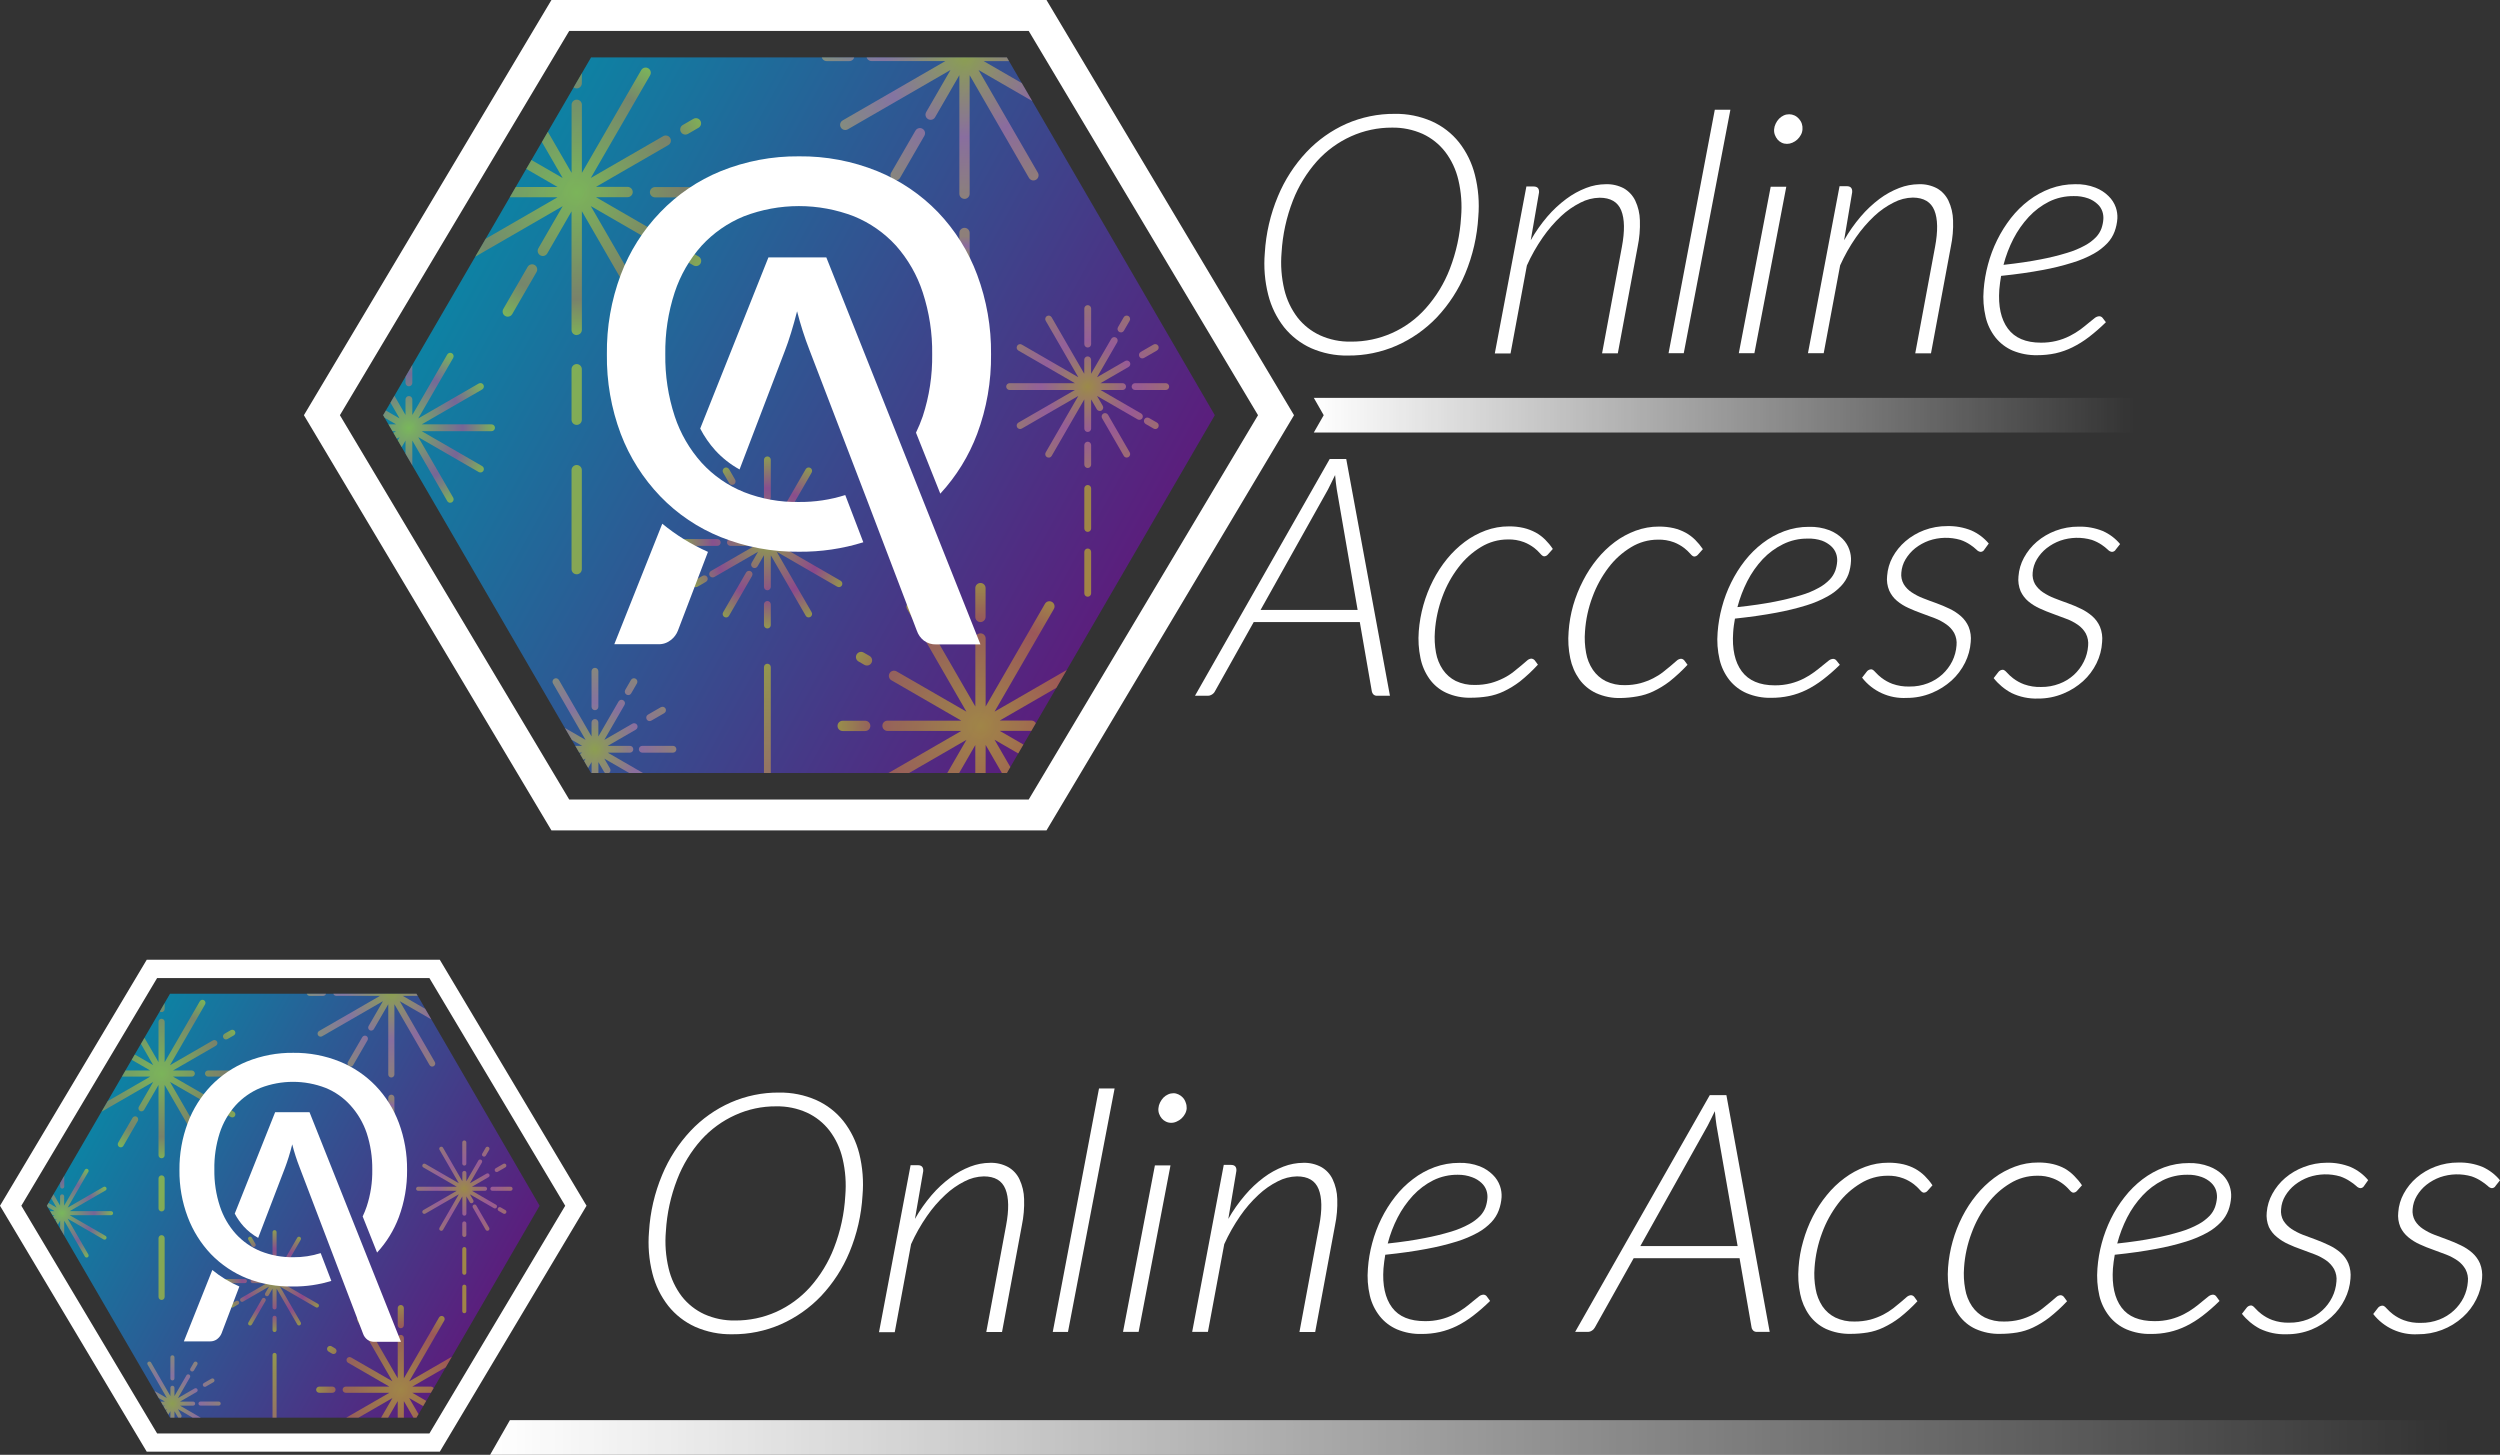 <?xml version="1.0" encoding="UTF-8"?>
<svg id="Layer_2" data-name="Layer 2" xmlns="http://www.w3.org/2000/svg" xmlns:xlink="http://www.w3.org/1999/xlink" viewBox="0 0 505 293.87">
  <rect x="0" y="0" width="505" height="293.87" fill="#333333" stroke="none"/>
  <defs>
    <style>
      .cls-1 {
        fill: none;
      }

      .cls-2 {
        fill: url(#radial-gradient-7);
      }

      .cls-3 {
        fill: url(#radial-gradient-6);
      }

      .cls-4 {
        fill: url(#radial-gradient-5);
      }

      .cls-5 {
        fill: url(#radial-gradient-4);
      }

      .cls-6 {
        fill: url(#radial-gradient-9);
      }

      .cls-7 {
        fill: url(#radial-gradient-8);
      }

      .cls-8 {
        fill: url(#radial-gradient-3);
      }

      .cls-9 {
        fill: url(#radial-gradient-2);
      }

      .cls-10 {
        fill: url(#linear-gradient-8);
      }

      .cls-11 {
        fill: url(#linear-gradient-7);
      }

      .cls-12 {
        fill: url(#linear-gradient-5);
      }

      .cls-13 {
        fill: url(#linear-gradient-6);
      }

      .cls-14 {
        fill: url(#linear-gradient-9);
      }

      .cls-15 {
        fill: url(#linear-gradient-4);
      }

      .cls-16 {
        fill: url(#linear-gradient-3);
      }

      .cls-17 {
        fill: url(#linear-gradient-2);
      }

      .cls-18 {
        fill: url(#radial-gradient);
      }

      .cls-19 {
        fill: url(#linear-gradient);
      }

      .cls-20 {
        clip-path: url(#clippath-1);
      }

      .cls-21 {
        fill: url(#radial-gradient-16);
      }

      .cls-22 {
        fill: url(#radial-gradient-12);
      }

      .cls-23 {
        fill: url(#radial-gradient-14);
      }

      .cls-24 {
        fill: url(#radial-gradient-13);
      }

      .cls-25 {
        fill: url(#radial-gradient-10);
      }

      .cls-26 {
        fill: url(#radial-gradient-17);
      }

      .cls-27 {
        fill: url(#radial-gradient-11);
      }

      .cls-28 {
        fill: url(#radial-gradient-18);
      }

      .cls-29 {
        fill: url(#radial-gradient-15);
      }

      .cls-30 {
        fill: #fff;
      }

      .cls-31 {
        fill: url(#linear-gradient-10);
      }

      .cls-32 {
        fill: url(#linear-gradient-11);
      }

      .cls-33 {
        fill: url(#linear-gradient-12);
      }

      .cls-34 {
        fill: url(#linear-gradient-13);
      }

      .cls-35 {
        fill: url(#linear-gradient-19);
      }

      .cls-36 {
        fill: url(#linear-gradient-14);
      }

      .cls-37 {
        fill: url(#linear-gradient-20);
      }

      .cls-38 {
        fill: url(#linear-gradient-15);
      }

      .cls-39 {
        fill: url(#linear-gradient-16);
      }

      .cls-40 {
        fill: url(#linear-gradient-17);
      }

      .cls-41 {
        fill: url(#linear-gradient-18);
      }

      .cls-42 {
        opacity: .44;
      }

      .cls-43 {
        clip-path: url(#clippath);
      }
    </style>
    <linearGradient id="linear-gradient" x1="5790.31" y1="5148.96" x2="5860.3" y2="5022.56" gradientTransform="translate(5247.23 -5741.38) rotate(90)" gradientUnits="userSpaceOnUse">
      <stop offset="0" stop-color="#0e81a3"/>
      <stop offset="1" stop-color="#5a1f7d"/>
    </linearGradient>
    <clipPath id="clippath">
      <polygon class="cls-1" points="203.39 11.6 119.39 11.6 77.39 83.87 119.39 156.15 203.39 156.15 245.39 83.87 203.39 11.6"/>
    </clipPath>
    <radialGradient id="radial-gradient" cx="219.72" cy="78.09" fx="219.72" fy="78.09" r="16.45" gradientUnits="userSpaceOnUse">
      <stop offset="0" stop-color="#ff0"/>
      <stop offset=".57" stop-color="#f396b3"/>
      <stop offset="1" stop-color="#f8c562"/>
    </radialGradient>
    <linearGradient id="linear-gradient-2" x1="219.72" y1="107.44" x2="219.72" y2="97.96" gradientUnits="userSpaceOnUse">
      <stop offset="0" stop-color="#ff0"/>
      <stop offset="1" stop-color="#ff0"/>
    </linearGradient>
    <linearGradient id="linear-gradient-3" y1="120.54" y2="110.79" xlink:href="#linear-gradient-2"/>
    <radialGradient id="radial-gradient-2" cx="120.18" cy="151.35" fx="120.18" fy="151.35" r="16.45" xlink:href="#radial-gradient"/>
    <linearGradient id="linear-gradient-4" x1="120.18" y1="180.69" x2="120.18" y2="171.22" xlink:href="#linear-gradient-2"/>
    <linearGradient id="linear-gradient-5" x1="120.18" y1="193.79" x2="120.18" y2="184.05" xlink:href="#linear-gradient-2"/>
    <radialGradient id="radial-gradient-3" cx="10011.26" cy="109.57" fx="10011.26" fy="109.57" r="17.38" gradientTransform="translate(10166.27) rotate(-180) scale(1 -1)" gradientUnits="userSpaceOnUse">
      <stop offset="0" stop-color="#ff0"/>
      <stop offset=".63" stop-color="#f34f8b"/>
      <stop offset="1" stop-color="#ff0"/>
    </radialGradient>
    <linearGradient id="linear-gradient-6" x1="155.01" y1="190.04" x2="155.01" y2="134.06" gradientUnits="userSpaceOnUse">
      <stop offset="0" stop-color="#f34f8b"/>
      <stop offset="1" stop-color="#ff0"/>
    </linearGradient>
    <radialGradient id="radial-gradient-4" cx="10083.68" cy="86.42" fx="10083.68" fy="86.42" r="17.38" xlink:href="#radial-gradient-3"/>
    <linearGradient id="linear-gradient-7" x1="82.6" y1="166.88" x2="82.6" y2="110.9" xlink:href="#linear-gradient-6"/>
    <radialGradient id="radial-gradient-5" cx="116.49" cy="38.83" fx="116.49" fy="38.83" r="28.87" gradientUnits="userSpaceOnUse">
      <stop offset="0" stop-color="#ff0"/>
      <stop offset=".75" stop-color="#f3962a"/>
      <stop offset="1" stop-color="#ff0"/>
    </radialGradient>
    <linearGradient id="linear-gradient-8" x1="115.45" y1="79.69" x2="117.52" y2="79.69" xlink:href="#linear-gradient-2"/>
    <linearGradient id="linear-gradient-9" x1="115.45" y1="104.97" x2="117.52" y2="104.97" xlink:href="#linear-gradient-2"/>
    <radialGradient id="radial-gradient-6" cx="198.05" cy="146.63" fx="198.05" fy="146.63" r="28.87" xlink:href="#radial-gradient-5"/>
    <linearGradient id="linear-gradient-10" x1="197.01" y1="187.49" x2="199.08" y2="187.49" xlink:href="#linear-gradient-2"/>
    <linearGradient id="linear-gradient-11" x1="197.01" y1="212.77" x2="199.08" y2="212.77" xlink:href="#linear-gradient-2"/>
    <radialGradient id="radial-gradient-7" cx="194.83" cy="11.31" fx="194.83" fy="11.31" r="28.87" xlink:href="#radial-gradient"/>
    <radialGradient id="radial-gradient-8" cx="194.83" cy="52.17" fx="194.83" fy="52.17" r="4.41" xlink:href="#radial-gradient"/>
    <radialGradient id="radial-gradient-9" cx="194.83" cy="77.45" fx="194.83" fy="77.45" r="7.84" xlink:href="#radial-gradient"/>
    <linearGradient id="linear-gradient-12" x1="265.39" y1="797.97" x2="431.15" y2="797.97" gradientTransform="translate(0 881.84) scale(1 -1)" gradientUnits="userSpaceOnUse">
      <stop offset="0" stop-color="#fff"/>
      <stop offset="1" stop-color="#fff" stop-opacity="0"/>
    </linearGradient>
    <linearGradient id="linear-gradient-13" x1="99" y1="592.52" x2="495" y2="592.52" gradientTransform="translate(0 882.88) scale(1 -1)" xlink:href="#linear-gradient-12"/>
    <linearGradient id="linear-gradient-14" x1="5594" y1="4856.17" x2="5635.46" y2="4781.3" gradientTransform="translate(4878.03 -5371.14) rotate(90)" xlink:href="#linear-gradient"/>
    <clipPath id="clippath-1">
      <polygon class="cls-1" points="84.12 200.74 34.36 200.74 9.48 243.55 34.36 286.37 84.12 286.37 109 243.55 84.12 200.74"/>
    </clipPath>
    <radialGradient id="radial-gradient-10" cx="93.79" cy="240.13" fx="93.79" fy="240.13" r="9.75" xlink:href="#radial-gradient"/>
    <linearGradient id="linear-gradient-15" x1="93.79" y1="257.51" x2="93.79" y2="251.9" xlink:href="#linear-gradient-2"/>
    <linearGradient id="linear-gradient-16" x1="93.79" y1="265.27" x2="93.79" y2="259.5" xlink:href="#linear-gradient-2"/>
    <radialGradient id="radial-gradient-11" cx="34.83" cy="283.52" fx="34.83" fy="283.52" r="9.75" xlink:href="#radial-gradient"/>
    <radialGradient id="radial-gradient-12" cx="10110.81" cy="258.78" fx="10110.81" fy="258.78" r="10.29" xlink:href="#radial-gradient-3"/>
    <linearGradient id="linear-gradient-17" x1="55.46" y1="306.44" x2="55.46" y2="273.28" xlink:href="#linear-gradient-6"/>
    <radialGradient id="radial-gradient-13" cx="10153.71" cy="245.06" fx="10153.71" fy="245.06" r="10.29" xlink:href="#radial-gradient-3"/>
    <linearGradient id="linear-gradient-18" x1="12.57" y1="292.72" x2="12.57" y2="259.56" xlink:href="#linear-gradient-6"/>
    <radialGradient id="radial-gradient-14" cx="32.64" cy="216.87" fx="32.64" fy="216.87" r="17.1" xlink:href="#radial-gradient-5"/>
    <linearGradient id="linear-gradient-19" x1="32.03" y1="241.07" x2="33.26" y2="241.07" xlink:href="#linear-gradient-2"/>
    <linearGradient id="linear-gradient-20" x1="32.03" y1="256.05" x2="33.26" y2="256.05" xlink:href="#linear-gradient-2"/>
    <radialGradient id="radial-gradient-15" cx="80.96" cy="280.73" fx="80.96" fy="280.73" r="17.1" xlink:href="#radial-gradient-5"/>
    <radialGradient id="radial-gradient-16" cx="79.05" cy="200.56" fx="79.05" fy="200.56" r="17.1" xlink:href="#radial-gradient"/>
    <radialGradient id="radial-gradient-17" cx="79.05" cy="224.77" fx="79.05" fy="224.77" r="2.61" xlink:href="#radial-gradient"/>
    <radialGradient id="radial-gradient-18" cx="79.05" cy="239.75" fx="79.05" fy="239.75" r="4.64" xlink:href="#radial-gradient"/>
  </defs>
  <g id="Layer_1-2" data-name="Layer 1">
    <g>
      <path class="cls-30" d="M280.77,140.54h-2.6c-.27.02-.53-.07-.73-.25-.17-.17-.29-.39-.33-.63l-2.43-14h-21.43l-7.84,14c-.13.26-.33.47-.58.63-.25.16-.53.25-.83.25h-2.61l27.21-47.82h3.34l8.83,47.82ZM274.24,123.2l-4.21-24.33c-.06-.41-.12-.85-.18-1.34s-.11-1-.16-1.57c-.26.57-.52,1.09-.77,1.57l-.68,1.37-13.6,24.3h19.6Z"/>
      <path class="cls-30" d="M307.01,137.67c-1.02.78-2.12,1.45-3.28,2-1.02.48-2.09.81-3.2,1-1.12.18-2.26.27-3.4.27-1.72.05-3.43-.29-5-1-1.35-.62-2.51-1.59-3.37-2.79-.9-1.27-1.53-2.72-1.83-4.25-.37-1.77-.48-3.58-.34-5.38.27-3.58,1.25-7.07,2.88-10.27.79-1.55,1.74-3.01,2.84-4.36,1.05-1.29,2.26-2.45,3.59-3.45,1.28-.96,2.7-1.72,4.2-2.28,1.5-.55,3.1-.84,4.7-.83,1.01-.01,2.02.09,3,.32.83.2,1.63.51,2.39.91.71.39,1.35.87,1.93,1.44.58.58,1.1,1.21,1.55,1.89l-1,1.12c-.18.22-.45.36-.74.37-.22,0-.49-.18-.79-.54-.37-.43-.78-.82-1.23-1.17-.64-.48-1.33-.87-2.07-1.16-1.04-.39-2.16-.58-3.27-.54-1.91,0-3.77.53-5.4,1.52-1.76,1.06-3.3,2.45-4.54,4.09-1.38,1.8-2.48,3.8-3.26,5.93-.84,2.25-1.35,4.61-1.52,7-.11,1.45-.04,2.9.22,4.33.22,1.23.69,2.4,1.39,3.44.66.96,1.55,1.75,2.59,2.27,1.21.57,2.53.85,3.87.81,1.09.01,2.18-.12,3.23-.39.89-.24,1.76-.58,2.59-1,.71-.35,1.38-.78,2-1.27.59-.46,1.11-.88,1.56-1.27l1.17-1c.23-.22.53-.36.85-.39.27.02.51.14.69.34l.65.88c-1.13,1.23-2.35,2.37-3.65,3.41Z"/>
      <path class="cls-30" d="M337.23,137.67c-1.02.78-2.13,1.45-3.29,2-1.02.48-2.09.81-3.2,1-1.11.2-2.23.31-3.35.33-1.72.05-3.43-.29-5-1-1.34-.63-2.5-1.59-3.37-2.79-.9-1.28-1.52-2.72-1.83-4.25-.37-1.77-.48-3.58-.33-5.38.12-1.79.43-3.56.92-5.29.5-1.73,1.17-3.4,2-5,.79-1.55,1.74-3.01,2.84-4.36,1.05-1.29,2.25-2.45,3.58-3.45,1.28-.96,2.7-1.72,4.2-2.28,1.51-.55,3.1-.84,4.71-.83,1.01-.01,2.02.1,3,.32.83.2,1.63.51,2.38.91.71.39,1.35.87,1.93,1.44.58.58,1.1,1.21,1.56,1.89l-1,1.12c-.18.22-.45.36-.73.37-.23,0-.49-.18-.79-.54-.38-.43-.79-.82-1.24-1.17-.63-.48-1.33-.87-2.06-1.16-1.05-.39-2.16-.58-3.28-.54-1.9,0-3.77.53-5.39,1.52-1.76,1.06-3.31,2.45-4.55,4.09-1.37,1.8-2.47,3.8-3.25,5.93-.85,2.25-1.36,4.6-1.52,7-.12,1.45-.04,2.9.22,4.33.21,1.23.68,2.4,1.38,3.44.66.96,1.55,1.75,2.59,2.27,1.21.57,2.53.85,3.87.81,1.07,0,2.13-.13,3.16-.4.89-.25,1.76-.58,2.58-1,.71-.36,1.38-.78,2-1.27.58-.46,1.1-.88,1.56-1.27l1.16-1c.23-.22.54-.36.86-.39.26.01.51.13.68.34l.65.88c-1.13,1.21-2.35,2.34-3.65,3.38Z"/>
      <path class="cls-30" d="M371.65,134.29c-1.08,1.07-2.23,2.07-3.44,3-1.04.8-2.15,1.5-3.32,2.08-1.09.53-2.24.94-3.42,1.2-1.22.27-2.46.4-3.71.39-1.69.04-3.36-.28-4.92-.93-1.36-.58-2.55-1.49-3.48-2.64-.96-1.22-1.65-2.64-2-4.15-.42-1.8-.56-3.66-.4-5.5.13-1.72.42-3.43.87-5.1.45-1.7,1.07-3.35,1.85-4.93.77-1.57,1.69-3.05,2.77-4.43,1.05-1.34,2.26-2.55,3.62-3.58,1.32-1.01,2.79-1.82,4.35-2.4,1.6-.59,3.29-.89,5-.88,1.41-.04,2.81.19,4.13.69.99.39,1.9.98,2.65,1.73.63.63,1.1,1.39,1.38,2.23.25.72.36,1.48.32,2.24-.04.92-.21,1.82-.51,2.69-.33.88-.83,1.68-1.48,2.36-.79.84-1.71,1.55-2.72,2.1-1.35.75-2.78,1.36-4.26,1.81-2.01.62-4.07,1.12-6.14,1.5-2.38.45-5.15.85-8.33,1.19-.08.45-.15.91-.22,1.38s-.11.94-.14,1.39c-.24,3.35.34,6,1.73,7.87s3.61,2.84,6.68,2.84c1.1.01,2.19-.12,3.25-.39.91-.24,1.8-.57,2.64-1,.73-.37,1.42-.81,2.08-1.29.61-.45,1.15-.88,1.63-1.28s.89-.74,1.24-1c.26-.23.58-.36.92-.39.27,0,.53.12.69.34l.69.86ZM365.15,108.8c-1.73-.03-3.45.37-5,1.14-1.52.75-2.9,1.77-4.07,3-1.24,1.33-2.29,2.83-3.12,4.45-.85,1.67-1.52,3.43-2,5.25,2.89-.31,5.38-.68,7.48-1.09,1.81-.35,3.6-.79,5.37-1.32,1.26-.37,2.47-.87,3.62-1.51.81-.44,1.55-1,2.19-1.67.49-.51.86-1.11,1.11-1.77.21-.61.34-1.25.38-1.9.03-.52-.04-1.04-.21-1.53-.2-.58-.55-1.1-1-1.51-.54-.49-1.18-.88-1.87-1.13-.93-.31-1.9-.45-2.88-.41Z"/>
      <path class="cls-30" d="M400.85,111c-.15.29-.44.47-.77.48-.31-.04-.59-.19-.8-.42-.39-.37-.81-.7-1.26-1-.62-.42-1.29-.76-2-1-2.09-.61-4.32-.56-6.38.15-1,.36-1.94.88-2.78,1.54-.77.62-1.43,1.38-1.94,2.23-.49.82-.78,1.74-.85,2.69-.09.81.08,1.62.48,2.33.4.66.95,1.22,1.59,1.64.73.48,1.5.89,2.32,1.2.86.34,1.76.68,2.68,1,.91.33,1.81.71,2.68,1.13.83.39,1.6.9,2.29,1.5.67.59,1.21,1.33,1.56,2.15.39.97.53,2.02.42,3.06-.1,1.46-.5,2.88-1.15,4.19-.68,1.36-1.6,2.58-2.72,3.6-1.18,1.06-2.53,1.91-4,2.51-1.61.67-3.34,1.01-5.08,1-3.49.19-6.85-1.33-9-4.09l.89-1.15c.21-.32.56-.52.95-.54.23,0,.5.18.81.54.4.44.83.84,1.3,1.2.67.5,1.4.91,2.18,1.2,1.11.39,2.28.58,3.45.54,1.27.02,2.53-.21,3.71-.66,1.08-.41,2.07-1.02,2.93-1.8.82-.76,1.5-1.66,2-2.66.49-1,.78-2.08.86-3.19.09-.86-.07-1.73-.47-2.5-.39-.69-.93-1.28-1.58-1.74-.72-.51-1.49-.92-2.31-1.24-.87-.34-1.77-.67-2.69-1s-1.82-.69-2.68-1.09c-.83-.37-1.6-.85-2.3-1.43-.67-.56-1.2-1.27-1.56-2.06-.4-.95-.55-1.98-.43-3,.1-1.32.47-2.6,1.1-3.77.67-1.22,1.55-2.31,2.6-3.21,1.12-.96,2.4-1.71,3.78-2.23,1.5-.56,3.08-.84,4.68-.83,1.66-.04,3.31.26,4.85.88,1.36.6,2.56,1.5,3.52,2.64l-.88,1.21Z"/>
      <path class="cls-30" d="M427.39,111c-.15.29-.45.47-.78.48-.31-.04-.59-.19-.8-.42-.39-.37-.81-.7-1.25-1-.62-.42-1.29-.75-2-1-2.09-.61-4.32-.56-6.38.15-1,.36-1.94.88-2.78,1.54-.78.62-1.44,1.38-1.95,2.23-.49.82-.78,1.74-.85,2.69-.08.81.08,1.62.48,2.33.41.65.95,1.21,1.59,1.64.73.48,1.51.89,2.32,1.2.87.34,1.76.68,2.68,1,.91.33,1.81.7,2.68,1.13.83.39,1.6.9,2.29,1.5.67.59,1.21,1.33,1.56,2.15.39.97.54,2.02.43,3.06-.08,1.5-.47,2.97-1.14,4.32-.67,1.36-1.59,2.58-2.71,3.6-1.18,1.06-2.53,1.91-4,2.51-1.61.67-3.34,1.01-5.09,1-1.86.06-3.7-.32-5.38-1.13-1.39-.74-2.61-1.76-3.59-3l.89-1.15c.21-.32.56-.53.95-.54.22,0,.49.18.81.54.39.44.83.84,1.3,1.2.66.5,1.4.91,2.18,1.2,1.1.39,2.27.58,3.44.54,1.27.02,2.53-.21,3.71-.66,2.15-.8,3.92-2.4,4.93-4.46.5-.99.79-2.08.87-3.19.09-.86-.07-1.73-.47-2.5-.39-.69-.94-1.29-1.59-1.74-.73-.51-1.52-.92-2.35-1.22-.87-.34-1.76-.67-2.68-1s-1.82-.69-2.68-1.09c-.83-.37-1.6-.85-2.3-1.43-.67-.56-1.2-1.27-1.57-2.06-.39-.95-.54-1.98-.43-3,.1-1.32.47-2.61,1.11-3.77.66-1.22,1.54-2.31,2.59-3.21,1.12-.96,2.41-1.71,3.79-2.23,1.49-.56,3.08-.84,4.67-.83,1.66-.04,3.32.26,4.86.88,1.36.6,2.56,1.5,3.51,2.64l-.87,1.1Z"/>
      <path class="cls-30" d="M298.62,43.77c-.23,3.95-1.12,7.84-2.64,11.49-1.36,3.27-3.31,6.27-5.74,8.85-2.31,2.42-5.08,4.36-8.14,5.71-3.09,1.35-6.44,2.03-9.81,2-2.57.05-5.12-.47-7.47-1.5-2.11-.96-3.97-2.4-5.43-4.21-1.52-1.94-2.61-4.17-3.21-6.56-.7-2.76-.93-5.61-.69-8.45.23-3.95,1.13-7.82,2.66-11.47,1.36-3.28,3.31-6.3,5.74-8.89,2.28-2.43,5.03-4.38,8.08-5.74,3.07-1.34,6.4-2.03,9.75-2,2.59-.05,5.15.47,7.52,1.51,2.14.96,4.02,2.41,5.48,4.24,1.52,1.94,2.61,4.18,3.21,6.57.7,2.76.93,5.61.69,8.45ZM295.14,43.83c.21-2.51.03-5.03-.55-7.48-.48-2.06-1.38-4-2.66-5.68-1.2-1.55-2.76-2.79-4.54-3.62-1.96-.87-4.08-1.31-6.22-1.27-2.85-.01-5.67.59-8.26,1.76-2.61,1.18-4.94,2.88-6.86,5-2.08,2.34-3.73,5.02-4.87,7.94-1.31,3.36-2.09,6.91-2.3,10.52-.22,2.51-.03,5.04.55,7.49.49,2.05,1.4,3.98,2.68,5.66,1.21,1.54,2.77,2.77,4.55,3.59,1.95.88,4.06,1.31,6.2,1.27,5.8.05,11.33-2.41,15.17-6.76,2.07-2.33,3.71-5.01,4.83-7.92,1.3-3.36,2.07-6.9,2.28-10.5Z"/>
      <path class="cls-30" d="M309.21,48.53c.96-1.7,2.09-3.3,3.35-4.78,1.14-1.33,2.43-2.53,3.83-3.57,1.23-.92,2.57-1.66,4-2.21,1.28-.5,2.63-.75,4-.76,1.27-.04,2.52.25,3.64.84.99.58,1.79,1.44,2.29,2.47.59,1.25.91,2.62.94,4,.06,1.8-.09,3.6-.46,5.36l-4,21.49h-3.18l4-21.49c.6-3.2.56-5.66-.13-7.37-.69-1.71-2.15-2.57-4.38-2.57-1.35.03-2.68.37-3.87,1-1.43.72-2.75,1.64-3.91,2.73-1.38,1.3-2.62,2.74-3.7,4.3-1.24,1.78-2.31,3.68-3.2,5.66l-3.3,17.77h-3.18l6.38-33.73h1.45c.79,0,1.16.41,1.1,1.22l-1.67,9.64Z"/>
      <path class="cls-30" d="M337.05,71.34l9.34-49.17h3.15l-9.42,49.17h-3.07Z"/>
      <path class="cls-30" d="M360.83,37.72l-6.44,33.62h-3.15l6.44-33.62h3.15ZM364.1,26.12c-.02.4-.13.79-.33,1.14-.19.35-.43.66-.72.93-.29.27-.63.48-1,.64-.34.15-.71.23-1.08.23-.37,0-.73-.07-1.06-.23-.32-.15-.61-.37-.84-.64-.23-.28-.41-.59-.54-.93-.14-.36-.19-.75-.16-1.14.03-.4.14-.79.32-1.15.17-.37.41-.71.69-1,.27-.27.59-.5.94-.66.35-.16.72-.23,1.1-.23.36,0,.72.08,1.05.23.35.16.66.4.92.69.26.29.46.63.58,1,.12.36.16.74.13,1.12Z"/>
      <path class="cls-30" d="M372.51,48.53c.96-1.7,2.09-3.3,3.35-4.78,1.13-1.33,2.4-2.52,3.79-3.57,1.23-.92,2.57-1.66,4-2.21,1.28-.5,2.63-.75,4-.76,1.27-.04,2.52.25,3.64.84.99.57,1.79,1.44,2.29,2.47.59,1.25.91,2.62.94,4,.07,1.8-.09,3.6-.46,5.36l-4,21.49h-3.18l4-21.49c.6-3.2.56-5.66-.13-7.37s-2.14-2.58-4.36-2.6c-1.35.03-2.67.37-3.87,1-1.43.72-2.75,1.64-3.91,2.73-1.38,1.3-2.62,2.74-3.7,4.3-1.24,1.78-2.31,3.68-3.2,5.66l-3.32,17.74h-3.18l6.38-33.73h1.45c.79,0,1.16.41,1.1,1.22l-1.63,9.7Z"/>
      <path class="cls-30" d="M425.39,65.09c-1.08,1.07-2.23,2.07-3.44,3-1.04.8-2.15,1.49-3.32,2.07-1.08.54-2.23.94-3.41,1.21-1.22.26-2.47.38-3.72.38-1.69.03-3.36-.28-4.92-.92-1.36-.58-2.55-1.49-3.48-2.64-.96-1.22-1.65-2.64-2-4.16-.42-1.8-.56-3.65-.4-5.49.13-1.72.42-3.43.87-5.1.45-1.7,1.07-3.36,1.85-4.94.77-1.57,1.7-3.05,2.77-4.43,1.05-1.34,2.26-2.55,3.62-3.58,1.33-1.01,2.8-1.82,4.36-2.4,1.6-.59,3.29-.88,5-.88,1.41-.04,2.81.19,4.12.7.99.38,1.9.97,2.65,1.72.65.63,1.15,1.4,1.45,2.26.25.72.36,1.49.32,2.25-.06.9-.25,1.79-.56,2.63-.33.88-.83,1.69-1.48,2.37-.8.83-1.71,1.54-2.72,2.1-1.35.75-2.78,1.35-4.26,1.8-2.01.63-4.06,1.14-6.14,1.51-2.37.45-5.15.85-8.33,1.18-.08.45-.15.91-.21,1.39s-.12.93-.15,1.38c-.24,3.36.34,6,1.73,7.88s3.61,2.84,6.68,2.84c2.05.02,4.07-.45,5.89-1.39.73-.37,1.43-.8,2.09-1.28.6-.46,1.14-.88,1.62-1.29s.89-.74,1.24-1c.26-.22.58-.35.92-.38.27,0,.52.12.69.33l.67.88ZM418.89,39.61c-1.73-.02-3.45.36-5,1.13-1.53.77-2.9,1.81-4.07,3.06-1.23,1.33-2.28,2.83-3.11,4.44-.86,1.67-1.53,3.44-2,5.26,2.88-.32,5.37-.68,7.47-1.1,1.81-.34,3.61-.78,5.37-1.32,1.26-.37,2.47-.87,3.62-1.5.82-.44,1.57-1,2.22-1.67.49-.51.87-1.12,1.11-1.78.21-.61.34-1.25.38-1.89.03-.52-.04-1.05-.21-1.54-.2-.58-.54-1.1-1-1.5-.54-.5-1.17-.88-1.86-1.13-.94-.33-1.93-.49-2.92-.46Z"/>
      <path class="cls-19" d="M77.39,83.87l42,72.28h84l42-72.28L203.39,11.6h-84l-42,72.27Z"/>
      <path class="cls-30" d="M61.39,83.87L111.39,0h100l50,83.87-50,83.87h-100l-50-83.87ZM114.98,6.25l-46.32,77.62,46.32,77.63h92.82l46.32-77.63L207.8,6.25h-92.82Z"/>
      <g class="cls-42">
        <g class="cls-43">
          <g>
            <path class="cls-18" d="M219.72,94.54c-.38,0-.69-.31-.69-.69v-3.94c0-.38.31-.69.69-.69s.69.31.69.69v3.94c0,.38-.31.69-.69.69ZM227.6,92.43c-.24,0-.47-.12-.6-.35l-4.38-7.59c-.19-.33-.08-.75.25-.95.33-.19.75-.08.95.25l4.38,7.59c.19.33.08.75-.25.95-.11.06-.23.09-.35.09ZM211.83,92.43c-.12,0-.24-.03-.35-.09-.33-.19-.44-.61-.25-.95l6.59-11.41-11.41,6.59c-.33.19-.76.08-.95-.25-.19-.33-.08-.75.25-.95l11.41-6.59h-13.18c-.38,0-.69-.31-.69-.69s.31-.69.69-.69h13.18l-11.41-6.59c-.33-.19-.44-.61-.25-.95.19-.33.62-.45.95-.25l11.41,6.59-6.59-11.41c-.19-.33-.08-.75.25-.95.33-.19.75-.08.95.25l6.59,11.41v-2.82c0-.38.31-.69.69-.69s.69.31.69.69v2.82l4.08-7.06c.19-.33.62-.45.95-.25.33.19.44.61.25.95l-4.08,7.06,5.68-3.28c.33-.19.75-.08.95.25.19.33.08.75-.25.95l-5.68,3.28h4.47c.38,0,.69.31.69.69s-.31.69-.69.69h-4.47l8.21,4.74c.33.19.44.61.25.95-.19.33-.62.44-.95.25l-8.21-4.74,1.16,2c.19.33.08.75-.25.95-.33.19-.75.08-.95-.25l-1.15-2v5.89c0,.38-.31.69-.69.69s-.69-.31-.69-.69v-5.89l-6.59,11.41c-.13.22-.36.35-.6.35ZM233.37,86.66c-.12,0-.24-.03-.35-.09l-1.61-.93c-.33-.19-.44-.61-.25-.95.19-.33.61-.45.95-.25l1.61.93c.33.19.44.61.25.95-.13.22-.36.35-.6.35ZM235.48,78.78h-6.2c-.38,0-.69-.31-.69-.69s.31-.69.69-.69h6.2c.38,0,.69.31.69.69s-.31.69-.69.69ZM230.76,72.4c-.24,0-.47-.12-.6-.35-.19-.33-.08-.75.25-.95l2.6-1.5c.33-.19.75-.08.95.25.19.33.08.75-.25.95l-2.6,1.5c-.11.06-.23.09-.35.09ZM219.72,70.2c-.38,0-.69-.31-.69-.69v-7.18c0-.38.31-.69.69-.69s.69.31.69.69v7.18c0,.38-.31.69-.69.69ZM226.43,67.14c-.12,0-.24-.03-.35-.09-.33-.19-.44-.61-.25-.95l1.16-2.01c.19-.33.61-.45.95-.25.33.19.44.61.25.95l-1.16,2.01c-.13.22-.36.35-.6.35Z"/>
            <path class="cls-17" d="M219.72,107.44c-.38,0-.69-.31-.69-.69v-8.09c0-.38.31-.69.69-.69s.69.31.69.69v8.09c0,.38-.31.69-.69.69Z"/>
            <path class="cls-16" d="M219.72,120.54c-.38,0-.69-.31-.69-.69v-8.36c0-.38.31-.69.69-.69s.69.31.69.69v8.36c0,.38-.31.69-.69.69Z"/>
          </g>
          <g>
            <path class="cls-9" d="M120.18,167.8c-.38,0-.69-.31-.69-.69v-3.94c0-.38.31-.69.69-.69s.69.31.69.69v3.94c0,.38-.31.69-.69.69ZM128.06,165.69c-.24,0-.47-.12-.6-.35l-4.38-7.59c-.19-.33-.08-.75.25-.95.33-.19.75-.08.95.25l4.38,7.59c.19.33.08.75-.25.95-.11.06-.23.09-.35.09ZM112.3,165.69c-.12,0-.24-.03-.35-.09-.33-.19-.44-.61-.25-.95l6.59-11.41-11.41,6.59c-.33.19-.76.08-.95-.25-.19-.33-.08-.75.25-.95l11.41-6.59h-13.18c-.38,0-.69-.31-.69-.69s.31-.69.69-.69h13.18l-11.41-6.59c-.33-.19-.44-.61-.25-.95.19-.33.62-.45.95-.25l11.41,6.59-6.59-11.41c-.19-.33-.08-.75.25-.95.33-.19.75-.08.95.25l6.59,11.41v-2.82c0-.38.31-.69.69-.69s.69.31.69.69v2.82l4.08-7.06c.19-.33.62-.45.95-.25.33.19.44.61.25.95l-4.08,7.06,5.68-3.28c.33-.19.75-.08.95.25.19.33.08.75-.25.95l-5.68,3.28h4.47c.38,0,.69.31.69.69s-.31.69-.69.69h-4.47l8.21,4.74c.33.19.44.61.25.95-.19.33-.62.44-.95.25l-8.21-4.74,1.16,2c.19.33.08.75-.25.95-.33.19-.75.08-.95-.25l-1.15-2v5.89c0,.38-.31.69-.69.69s-.69-.31-.69-.69v-5.89l-6.59,11.41c-.13.22-.36.35-.6.35ZM133.83,159.92c-.12,0-.24-.03-.35-.09l-1.61-.93c-.33-.19-.44-.61-.25-.95.19-.33.61-.45.95-.25l1.61.93c.33.19.44.61.25.95-.13.22-.36.35-.6.35ZM135.94,152.04h-6.2c-.38,0-.69-.31-.69-.69s.31-.69.69-.69h6.2c.38,0,.69.31.69.69s-.31.69-.69.69ZM131.23,145.66c-.24,0-.47-.12-.6-.35-.19-.33-.08-.75.25-.95l2.6-1.5c.33-.19.75-.08.95.25.19.33.08.75-.25.95l-2.6,1.5c-.11.06-.23.09-.35.09ZM120.18,143.46c-.38,0-.69-.31-.69-.69v-7.18c0-.38.31-.69.69-.69s.69.31.69.69v7.18c0,.38-.31.69-.69.69ZM126.9,140.4c-.12,0-.24-.03-.35-.09-.33-.19-.44-.61-.25-.95l1.16-2.01c.19-.33.61-.45.95-.25.33.19.44.61.25.95l-1.16,2.01c-.13.22-.36.35-.6.35Z"/>
            <path class="cls-15" d="M120.18,180.69c-.38,0-.69-.31-.69-.69v-8.09c0-.38.31-.69.69-.69s.69.31.69.69v8.09c0,.38-.31.69-.69.69Z"/>
            <path class="cls-12" d="M120.18,193.79c-.38,0-.69-.31-.69-.69v-8.36c0-.38.31-.69.69-.69s.69.31.69.69v8.36c0,.38-.31.69-.69.69Z"/>
          </g>
          <g>
            <path class="cls-8" d="M155.01,126.95c-.38,0-.69-.31-.69-.69v-4.17c0-.38.31-.69.69-.69s.69.31.69.69v4.17c0,.38-.31.69-.69.69ZM163.35,124.72c-.24,0-.47-.12-.6-.35l-7.05-12.21v6.39c0,.38-.31.69-.69.69s-.69-.31-.69-.69v-6.39l-1.3,2.25c-.19.33-.62.44-.95.25-.33-.19-.44-.61-.25-.95l1.3-2.25-8.82,5.09c-.33.19-.75.08-.95-.25-.19-.33-.08-.75.25-.95l8.82-5.09h-4.88c-.38,0-.69-.31-.69-.69s.31-.69.69-.69h4.88l-6.14-3.54c-.33-.19-.44-.61-.25-.95.19-.33.62-.44.95-.25l6.14,3.54-4.39-7.61c-.19-.33-.08-.75.25-.95.33-.19.75-.08.95.25l4.39,7.61v-3.13c0-.38.31-.69.69-.69s.69.31.69.69v3.13l7.05-12.21c.19-.33.62-.45.95-.25.33.19.44.61.25.95l-7.05,12.21,12.21-7.05c.33-.19.75-.08.95.25.19.33.08.75-.25.95l-12.21,7.05h14.1c.38,0,.69.31.69.69s-.31.69-.69.69h-14.1l12.21,7.05c.33.19.44.61.25.95-.19.33-.62.44-.95.25l-12.21-7.05,7.05,12.21c.19.33.08.75-.25.95-.11.06-.23.09-.35.09ZM146.67,124.72c-.12,0-.24-.03-.35-.09-.33-.19-.44-.61-.25-.95l4.64-8.03c.19-.33.61-.44.95-.25s.44.61.25.95l-4.64,8.03c-.13.22-.36.35-.6.35ZM140.56,118.61c-.24,0-.47-.12-.6-.35-.19-.33-.08-.75.25-.95l1.71-.99c.33-.19.75-.08.95.25.19.33.08.75-.25.95l-1.71.99c-.11.06-.23.09-.35.09ZM144.89,110.27h-6.56c-.38,0-.69-.31-.69-.69s.31-.69.69-.69h6.56c.38,0,.69.31.69.69s-.31.69-.69.69ZM143.32,103.51c-.12,0-.24-.03-.35-.09l-2.76-1.59c-.33-.19-.44-.61-.25-.95.19-.33.62-.45.95-.25l2.76,1.59c.33.19.44.61.25.95-.13.22-.36.35-.6.35ZM155.01,101.18c-.38,0-.69-.31-.69-.69v-7.6c0-.38.31-.69.69-.69s.69.31.69.69v7.6c0,.38-.31.69-.69.69ZM147.9,97.95c-.24,0-.47-.12-.6-.35l-1.23-2.13c-.19-.33-.08-.75.25-.95.33-.19.75-.08.95.25l1.23,2.13c.19.33.08.75-.25.95-.11.06-.23.09-.35.09Z"/>
            <path class="cls-13" d="M155.01,190.04c-.38,0-.69-.31-.69-.69v-54.59c0-.38.31-.69.69-.69s.69.31.69.69v54.59c0,.38-.31.69-.69.69Z"/>
          </g>
          <g>
            <path class="cls-5" d="M82.6,103.8c-.38,0-.69-.31-.69-.69v-4.17c0-.38.31-.69.69-.69s.69.31.69.69v4.17c0,.38-.31.69-.69.69ZM90.94,101.56c-.24,0-.47-.12-.6-.35l-7.05-12.21v6.39c0,.38-.31.69-.69.69s-.69-.31-.69-.69v-6.39l-1.3,2.25c-.19.33-.62.44-.95.25-.33-.19-.44-.61-.25-.95l1.3-2.25-8.82,5.09c-.33.19-.75.08-.95-.25-.19-.33-.08-.75.25-.95l8.82-5.09h-4.88c-.38,0-.69-.31-.69-.69s.31-.69.69-.69h4.88l-6.14-3.54c-.33-.19-.44-.61-.25-.95.19-.33.62-.44.95-.25l6.14,3.54-4.39-7.61c-.19-.33-.08-.75.25-.95.33-.19.75-.08.95.25l4.39,7.61v-3.13c0-.38.31-.69.69-.69s.69.31.69.69v3.13l7.05-12.21c.19-.33.62-.45.95-.25.33.19.44.61.25.95l-7.05,12.21,12.21-7.05c.33-.19.75-.08.95.25.19.33.08.75-.25.95l-12.21,7.05h14.1c.38,0,.69.31.69.69s-.31.69-.69.69h-14.1l12.21,7.05c.33.19.44.61.25.95-.19.33-.62.44-.95.25l-12.21-7.05,7.05,12.21c.19.33.08.75-.25.95-.11.06-.23.09-.35.09ZM74.25,101.56c-.12,0-.24-.03-.35-.09-.33-.19-.44-.61-.25-.95l4.64-8.03c.19-.33.61-.44.95-.25s.44.61.25.95l-4.64,8.03c-.13.22-.36.35-.6.35ZM68.15,95.45c-.24,0-.47-.12-.6-.35-.19-.33-.08-.75.25-.95l1.71-.99c.33-.19.75-.08.95.25.19.33.08.75-.25.95l-1.71.99c-.11.06-.23.09-.35.09ZM72.48,87.11h-6.56c-.38,0-.69-.31-.69-.69s.31-.69.69-.69h6.56c.38,0,.69.31.69.69s-.31.69-.69.69ZM70.9,80.36c-.12,0-.24-.03-.35-.09l-2.76-1.59c-.33-.19-.44-.61-.25-.95.19-.33.62-.45.95-.25l2.76,1.59c.33.19.44.61.25.95-.13.22-.36.35-.6.35ZM82.6,78.03c-.38,0-.69-.31-.69-.69v-7.6c0-.38.31-.69.69-.69s.69.31.69.69v7.6c0,.38-.31.69-.69.69ZM75.49,74.79c-.24,0-.47-.12-.6-.35l-1.23-2.13c-.19-.33-.08-.75.25-.95.33-.19.75-.08.95.25l1.23,2.13c.19.33.08.75-.25.95-.11.06-.23.09-.35.09Z"/>
            <path class="cls-11" d="M82.6,166.88c-.38,0-.69-.31-.69-.69v-54.59c0-.38.31-.69.69-.69s.69.31.69.69v54.59c0,.38-.31.69-.69.69Z"/>
          </g>
          <g>
            <path class="cls-4" d="M116.49,67.69c-.57,0-1.04-.46-1.04-1.04v-23.95l-4.9,8.49c-.29.5-.92.67-1.42.38-.5-.29-.67-.92-.38-1.42l4.91-8.5-20.74,11.98c-.5.29-1.13.12-1.42-.38-.29-.5-.12-1.13.38-1.42l20.74-11.98h-14.9c-.57,0-1.04-.46-1.04-1.04s.47-1.04,1.04-1.04h14.9l-14.11-8.15c-.5-.29-.67-.92-.38-1.42.29-.5.92-.67,1.42-.38l14.11,8.14-8.03-13.91c-.29-.5-.12-1.13.38-1.42.5-.29,1.13-.12,1.42.38l8.03,13.91v-13.75c0-.57.47-1.04,1.04-1.04s1.04.46,1.04,1.04v13.75l11.98-20.75c.29-.5.92-.67,1.42-.38.5.29.67.92.38,1.42l-11.98,20.74,14.62-8.44c.5-.29,1.13-.12,1.42.38.29.5.12,1.13-.38,1.42l-14.62,8.44h6.39c.57,0,1.04.46,1.04,1.04s-.47,1.04-1.04,1.04h-6.39l20.74,11.98c.5.29.67.92.38,1.42-.29.5-.92.67-1.42.38l-20.74-11.98,11.98,20.74c.29.5.12,1.13-.38,1.42-.5.29-1.13.12-1.42-.38l-11.98-20.74v23.95c0,.57-.47,1.04-1.04,1.04ZM102.57,63.97c-.18,0-.35-.04-.52-.14-.5-.29-.67-.92-.38-1.42l4.91-8.5c.29-.5.92-.67,1.42-.38.5.29.67.92.38,1.42l-4.91,8.5c-.19.33-.54.52-.9.52ZM144.31,39.87h-11.99c-.57,0-1.04-.46-1.04-1.04s.47-1.04,1.04-1.04h11.99c.57,0,1.04.46,1.04,1.04s-.47,1.04-1.04,1.04ZM93.21,39.87h-4.55c-.57,0-1.04-.46-1.04-1.04s.47-1.04,1.04-1.04h4.55c.57,0,1.04.46,1.04,1.04s-.47,1.04-1.04,1.04ZM138.44,27.19c-.36,0-.71-.19-.9-.52-.29-.5-.12-1.13.38-1.42l2.14-1.24c.5-.29,1.13-.12,1.42.38.29.5.12,1.13-.38,1.42l-2.14,1.24c-.16.09-.34.14-.52.14ZM93.57,26.64c-.18,0-.35-.04-.52-.14l-1.19-.68c-.5-.29-.67-.92-.38-1.42.29-.5.92-.67,1.42-.38l1.19.68c.5.29.67.92.38,1.42-.19.33-.54.52-.9.52ZM104.29,18.74c-.36,0-.71-.19-.9-.52l-1.71-2.97c-.29-.5-.12-1.13.38-1.42.5-.29,1.13-.12,1.42.38l1.71,2.97c.29.5.12,1.13-.38,1.42-.16.09-.34.14-.52.14ZM116.49,17.86c-.57,0-1.04-.46-1.04-1.04v-5.82c0-.57.47-1.04,1.04-1.04s1.04.46,1.04,1.04v5.82c0,.57-.47,1.04-1.04,1.04Z"/>
            <path class="cls-10" d="M116.49,85.83c-.57,0-1.04-.46-1.04-1.04v-10.21c0-.57.47-1.04,1.04-1.04s1.04.46,1.04,1.04v10.21c0,.57-.47,1.04-1.04,1.04Z"/>
            <path class="cls-14" d="M116.49,116.01c-.57,0-1.04-.46-1.04-1.04v-20c0-.57.47-1.04,1.04-1.04s1.04.46,1.04,1.04v20c0,.57-.47,1.04-1.04,1.04Z"/>
          </g>
          <g>
            <path class="cls-3" d="M198.05,175.49c-.57,0-1.04-.46-1.04-1.04v-23.95l-4.9,8.49c-.29.5-.92.67-1.42.38-.5-.29-.67-.92-.38-1.42l4.91-8.5-20.74,11.98c-.5.29-1.13.12-1.42-.38-.29-.5-.12-1.13.38-1.42l20.74-11.98h-14.9c-.57,0-1.04-.46-1.04-1.04s.47-1.04,1.04-1.04h14.9l-14.11-8.15c-.5-.29-.67-.92-.38-1.42.29-.5.92-.67,1.42-.38l14.11,8.14-8.03-13.91c-.29-.5-.12-1.13.38-1.42.5-.29,1.13-.12,1.42.38l8.03,13.91v-13.75c0-.57.47-1.04,1.04-1.04s1.04.46,1.04,1.04v13.75l11.98-20.75c.29-.5.92-.67,1.42-.38.5.29.67.92.38,1.42l-11.98,20.74,14.62-8.44c.5-.29,1.13-.12,1.42.38.29.5.12,1.13-.38,1.42l-14.62,8.44h6.39c.57,0,1.04.46,1.04,1.04s-.47,1.04-1.04,1.04h-6.39l20.74,11.98c.5.29.67.92.38,1.42-.29.5-.92.67-1.42.38l-20.74-11.98,11.98,20.74c.29.5.12,1.13-.38,1.42-.5.29-1.13.12-1.42-.38l-11.98-20.74v23.95c0,.57-.47,1.04-1.04,1.04ZM184.13,171.77c-.18,0-.35-.04-.52-.14-.5-.29-.67-.92-.38-1.42l4.91-8.5c.29-.5.92-.67,1.42-.38.5.29.67.92.38,1.42l-4.91,8.5c-.19.33-.54.52-.9.52ZM225.87,147.67h-11.99c-.57,0-1.04-.46-1.04-1.04s.47-1.04,1.04-1.04h11.99c.57,0,1.04.46,1.04,1.04s-.47,1.04-1.04,1.04ZM174.77,147.67h-4.55c-.57,0-1.04-.46-1.04-1.04s.47-1.04,1.04-1.04h4.55c.57,0,1.04.46,1.04,1.04s-.47,1.04-1.04,1.04ZM220,134.99c-.36,0-.71-.19-.9-.52-.29-.5-.12-1.13.38-1.42l2.14-1.24c.5-.29,1.13-.12,1.42.38.29.5.12,1.13-.38,1.42l-2.14,1.24c-.16.09-.34.14-.52.14ZM175.13,134.44c-.18,0-.35-.04-.52-.14l-1.19-.68c-.5-.29-.67-.92-.38-1.42.29-.5.92-.67,1.42-.38l1.19.68c.5.29.67.92.38,1.42-.19.33-.54.52-.9.52ZM185.85,126.54c-.36,0-.71-.19-.9-.52l-1.71-2.97c-.29-.5-.12-1.13.38-1.42.5-.29,1.13-.12,1.42.38l1.71,2.97c.29.5.12,1.13-.38,1.42-.16.09-.34.14-.52.14ZM198.05,125.66c-.57,0-1.04-.46-1.04-1.04v-5.82c0-.57.47-1.04,1.04-1.04s1.04.46,1.04,1.04v5.82c0,.57-.47,1.04-1.04,1.04Z"/>
            <path class="cls-31" d="M198.05,193.63c-.57,0-1.04-.46-1.04-1.04v-10.21c0-.57.47-1.04,1.04-1.04s1.04.46,1.04,1.04v10.21c0,.57-.47,1.04-1.04,1.04Z"/>
            <path class="cls-32" d="M198.05,223.81c-.57,0-1.04-.46-1.04-1.04v-20c0-.57.47-1.04,1.04-1.04s1.04.46,1.04,1.04v20c0,.57-.47,1.04-1.04,1.04Z"/>
          </g>
          <g>
            <path class="cls-2" d="M194.83,40.17c-.57,0-1.04-.46-1.04-1.04V15.19l-4.9,8.49c-.29.5-.92.67-1.42.38-.5-.29-.67-.92-.38-1.42l4.91-8.5-20.74,11.98c-.5.29-1.13.12-1.42-.38-.29-.5-.12-1.13.38-1.42l20.74-11.98h-14.9c-.57,0-1.04-.46-1.04-1.04s.47-1.04,1.04-1.04h14.9l-14.11-8.15c-.5-.29-.67-.92-.38-1.42.29-.5.92-.67,1.42-.38l14.11,8.14-8.03-13.91c-.29-.5-.12-1.13.38-1.42.5-.29,1.13-.12,1.42.38l8.03,13.91V-6.31c0-.57.47-1.04,1.04-1.04s1.04.46,1.04,1.04V7.44l11.98-20.75c.29-.5.92-.67,1.42-.38.5.29.67.92.38,1.42l-11.98,20.74L212.29.03c.5-.29,1.13-.12,1.42.38.29.5.12,1.13-.38,1.42l-14.62,8.44h6.39c.57,0,1.04.46,1.04,1.04s-.47,1.04-1.04,1.04h-6.39l20.74,11.98c.5.29.67.92.38,1.42-.29.5-.92.67-1.42.38l-20.74-11.98,11.98,20.74c.29.5.12,1.13-.38,1.42-.5.29-1.13.12-1.42-.38l-11.98-20.74v23.95c0,.57-.47,1.04-1.04,1.04ZM180.91,36.45c-.18,0-.35-.04-.52-.14-.5-.29-.67-.92-.38-1.42l4.91-8.5c.29-.5.92-.67,1.42-.38.5.29.67.92.38,1.42l-4.91,8.5c-.19.33-.54.52-.9.52ZM222.65,12.35h-11.99c-.57,0-1.04-.46-1.04-1.04s.47-1.04,1.04-1.04h11.99c.57,0,1.04.46,1.04,1.04s-.47,1.04-1.04,1.04ZM171.55,12.35h-4.55c-.57,0-1.04-.46-1.04-1.04s.47-1.04,1.04-1.04h4.55c.57,0,1.04.46,1.04,1.04s-.47,1.04-1.04,1.04ZM216.78-.33c-.36,0-.71-.19-.9-.52-.29-.5-.12-1.13.38-1.42l2.14-1.24c.5-.29,1.13-.12,1.42.38.29.5.12,1.13-.38,1.42l-2.14,1.24c-.16.09-.34.14-.52.14ZM171.91-.88c-.18,0-.35-.04-.52-.14l-1.19-.68c-.5-.29-.67-.92-.38-1.42.29-.5.92-.67,1.42-.38l1.19.68c.5.29.67.92.38,1.42-.19.33-.54.52-.9.52ZM182.63-8.78c-.36,0-.71-.19-.9-.52l-1.71-2.97c-.29-.5-.12-1.13.38-1.42.5-.29,1.13-.12,1.42.38l1.71,2.97c.29.5.12,1.13-.38,1.42-.16.09-.34.14-.52.14ZM194.83-9.66c-.57,0-1.04-.46-1.04-1.04v-5.82c0-.57.47-1.04,1.04-1.04s1.04.46,1.04,1.04v5.82c0,.57-.47,1.04-1.04,1.04Z"/>
            <path class="cls-7" d="M194.83,58.31c-.57,0-1.04-.46-1.04-1.04v-10.21c0-.57.47-1.04,1.04-1.04s1.04.46,1.04,1.04v10.21c0,.57-.47,1.04-1.04,1.04Z"/>
            <path class="cls-6" d="M194.83,88.49c-.57,0-1.04-.46-1.04-1.04v-20c0-.57.47-1.04,1.04-1.04s1.04.46,1.04,1.04v20c0,.57-.47,1.04-1.04,1.04Z"/>
          </g>
        </g>
      </g>
      <polygon class="cls-33" points="431.15 87.37 265.39 87.37 267.39 83.87 265.39 80.37 431.15 80.37 431.15 87.37"/>
      <path class="cls-30" d="M170.74,100c-3.02.96-6.18,1.43-9.35,1.4-3.81.07-7.59-.61-11.13-2-3.25-1.31-6.16-3.33-8.52-5.91-2.44-2.72-4.29-5.91-5.44-9.38-1.33-4.05-1.97-8.29-1.91-12.55-.06-4.25.58-8.47,1.9-12.51,1.15-3.48,3-6.69,5.44-9.42,2.37-2.58,5.28-4.6,8.52-5.93,7.16-2.76,15.1-2.76,22.26,0,3.23,1.32,6.14,3.35,8.49,5.93,2.42,2.74,4.26,5.94,5.39,9.42,1.32,4.04,1.97,8.26,1.91,12.51.06,4.26-.58,8.5-1.91,12.55-.39,1.12-.84,2.22-1.36,3.29l4.91,12.32c3.24-3.51,5.77-7.61,7.45-12.08,1.92-5.14,2.86-10.59,2.8-16.08.06-5.48-.89-10.92-2.8-16.05-1.75-4.71-4.45-9.02-7.92-12.65-3.46-3.58-7.63-6.4-12.24-8.28-5.03-2.04-10.41-3.06-15.84-3-5.42-.05-10.79.97-15.81,3-4.6,1.88-8.75,4.7-12.19,8.28-3.5,3.63-6.22,7.94-8,12.65-1.92,5.13-2.87,10.57-2.8,16.05-.07,5.49.87,10.94,2.8,16.08,1.79,4.71,4.51,9,8,12.63,3.45,3.58,7.62,6.39,12.24,8.24,5.01,2,10.36,3,15.76,2.94,4.41.04,8.79-.6,13-1.91l-3.65-9.54Z"/>
      <path class="cls-30" d="M155.22,52l-13.78,34.57c.83,1.6,1.86,3.09,3.07,4.43,1.41,1.53,3.06,2.83,4.88,3.83l9.17-24c.4-1,.81-2.25,1.23-3.59s.82-2.8,1.22-4.36c.68,2.66,1.51,5.28,2.51,7.84l11.62,30.28,3.15,8.27,6.91,18.13c.27.79.76,1.49,1.42,2,.72.53,1.6.81,2.5.77h8.93l-31.13-78.17h-11.7Z"/>
      <path class="cls-30" d="M133.78,105.79l-9.69,24.34h8.93c.91.03,1.8-.28,2.5-.85.63-.48,1.12-1.13,1.41-1.87l6.08-15.93c-3.32-1.47-6.43-3.38-9.23-5.69Z"/>
    </g>
    <g>
      <path class="cls-30" d="M174.23,241.46c-.23,3.95-1.12,7.84-2.64,11.49-1.36,3.28-3.31,6.28-5.74,8.86-2.31,2.42-5.08,4.36-8.14,5.71-3.09,1.35-6.44,2.03-9.81,2-2.57.05-5.12-.47-7.47-1.5-2.12-.96-3.98-2.41-5.43-4.22-1.52-1.94-2.61-4.17-3.21-6.56-.7-2.76-.93-5.61-.69-8.45.23-3.95,1.13-7.82,2.66-11.47,1.36-3.28,3.31-6.29,5.74-8.89,2.29-2.43,5.05-4.38,8.11-5.73,3.07-1.34,6.4-2.03,9.75-2,2.59-.04,5.15.47,7.52,1.51,2.14.96,4.02,2.41,5.48,4.24,1.52,1.94,2.61,4.18,3.21,6.57.68,2.76.91,5.61.66,8.44ZM170.75,241.53c.21-2.51.03-5.04-.55-7.49-.48-2.06-1.38-4-2.66-5.68-1.2-1.55-2.76-2.79-4.54-3.61-1.95-.88-4.08-1.31-6.22-1.27-2.85-.02-5.67.58-8.26,1.76-2.61,1.18-4.94,2.88-6.86,5-2.09,2.35-3.74,5.06-4.87,8-1.3,3.35-2.07,6.88-2.28,10.47-.22,2.51-.03,5.04.55,7.49.48,2.05,1.39,3.99,2.66,5.67,1.21,1.54,2.77,2.78,4.55,3.6,1.95.87,4.07,1.31,6.2,1.27,2.87.02,5.71-.57,8.33-1.74,2.6-1.17,4.93-2.88,6.84-5,2.07-2.33,3.71-5.02,4.83-7.93,1.31-3.37,2.08-6.93,2.28-10.54Z"/>
      <path class="cls-30" d="M184.82,246.22c.96-1.7,2.09-3.3,3.35-4.78,1.14-1.33,2.42-2.53,3.83-3.57,1.22-.92,2.57-1.67,4-2.22,1.28-.49,2.63-.75,4-.76,1.27-.04,2.52.25,3.64.85,1,.57,1.8,1.43,2.29,2.47.59,1.25.91,2.62.94,4,.06,1.8-.09,3.59-.46,5.35l-4,21.5h-3.18l4-21.5c.6-3.2.56-5.65-.13-7.36-.69-1.72-2.15-2.57-4.38-2.57-1.35.03-2.67.37-3.87,1-1.43.72-2.75,1.64-3.91,2.74-1.39,1.29-2.63,2.73-3.7,4.29-1.24,1.78-2.31,3.68-3.2,5.66l-3.3,17.78h-3.18l6.38-33.73h1.45c.79,0,1.16.4,1.1,1.21l-1.67,9.64Z"/>
      <path class="cls-30" d="M212.66,269.04l9.34-49.17h3.15l-9.42,49.18h-3.07Z"/>
      <path class="cls-30" d="M236.44,235.41l-6.44,33.63h-3.15l6.44-33.63h3.15ZM239.71,223.87c-.02.4-.14.78-.33,1.13-.19.35-.43.66-.72.93-.29.27-.63.48-1,.64-.34.16-.71.24-1.08.24-.37,0-.73-.08-1.06-.24-.32-.15-.61-.37-.84-.64-.23-.28-.42-.59-.54-.93-.13-.36-.18-.75-.14-1.13.03-.4.14-.79.32-1.15.18-.37.41-.7.69-1,.27-.27.59-.5.94-.65.35-.16.72-.24,1.1-.24.35,0,.69.09,1,.24.33.15.63.37.88.64.27.29.46.63.58,1,.15.37.21.76.2,1.16Z"/>
      <path class="cls-30" d="M248.12,246.22c.96-1.7,2.09-3.3,3.36-4.78,1.12-1.33,2.39-2.53,3.78-3.57,1.22-.92,2.57-1.67,4-2.22,1.28-.49,2.63-.75,4-.76,1.27-.04,2.52.25,3.64.85,1,.57,1.8,1.43,2.29,2.47.59,1.25.91,2.62.94,4,.06,1.8-.09,3.59-.46,5.35l-4,21.5h-3.18l4-21.5c.6-3.2.56-5.65-.13-7.36-.69-1.72-2.15-2.57-4.38-2.57-1.35.03-2.67.37-3.87,1-1.43.72-2.75,1.64-3.91,2.74-1.39,1.29-2.63,2.73-3.7,4.29-1.23,1.79-2.31,3.68-3.2,5.66l-3.3,17.72h-3.18l6.38-33.73h1.45c.79,0,1.16.4,1.1,1.21l-1.63,9.7Z"/>
      <path class="cls-30" d="M301,262.79c-1.08,1.07-2.23,2.07-3.44,3-1.04.8-2.15,1.5-3.32,2.08-1.09.53-2.23.93-3.41,1.2-1.22.27-2.47.4-3.72.39-1.69.04-3.36-.28-4.92-.93-1.36-.59-2.56-1.5-3.48-2.66-.96-1.22-1.65-2.64-2-4.15-.42-1.8-.55-3.66-.39-5.5.12-1.72.41-3.43.86-5.1.45-1.7,1.07-3.36,1.85-4.94.77-1.57,1.7-3.05,2.77-4.42,1.04-1.35,2.26-2.55,3.62-3.58,1.32-1.02,2.79-1.83,4.36-2.41,1.6-.58,3.29-.88,5-.87,1.41-.04,2.8.19,4.12.69.99.39,1.89.97,2.65,1.72.65.63,1.15,1.41,1.45,2.27.25.72.36,1.49.32,2.25-.06.9-.25,1.79-.56,2.64-.33.89-.84,1.71-1.49,2.4-.79.83-1.71,1.54-2.71,2.1-1.36.75-2.79,1.35-4.27,1.81-2.01.62-4.06,1.12-6.14,1.5-2.37.45-5.15.85-8.33,1.18-.08.45-.15.92-.21,1.39s-.12.93-.15,1.39c-.24,3.35.34,6,1.73,7.87,1.39,1.87,3.61,2.76,6.68,2.76,2.05.02,4.07-.45,5.89-1.39.73-.37,1.43-.8,2.09-1.28.6-.45,1.14-.88,1.62-1.29.48-.4.89-.73,1.24-1,.26-.23.58-.36.92-.39.27,0,.53.12.69.34l.68.93ZM294.5,237.3c-1.73-.02-3.45.36-5,1.13-1.53.77-2.9,1.81-4.07,3.06-1.23,1.34-2.28,2.83-3.11,4.45-.86,1.67-1.53,3.43-2,5.25,2.88-.31,5.37-.68,7.47-1.1,1.81-.34,3.6-.78,5.37-1.31,1.26-.38,2.47-.88,3.62-1.51.82-.44,1.57-1,2.22-1.67.47-.5.84-1.09,1.08-1.73.21-.61.34-1.25.38-1.89.03-.52-.04-1.05-.21-1.54-.2-.57-.55-1.09-1-1.5-.54-.5-1.17-.88-1.86-1.13-.92-.35-1.9-.52-2.89-.51Z"/>
      <path class="cls-30" d="M357.48,269.04h-2.61c-.26.01-.52-.08-.72-.26-.17-.17-.29-.38-.33-.62l-2.43-14h-21.39l-7.84,14c-.14.25-.34.47-.59.62-.24.17-.53.26-.83.26h-2.56l27.2-47.83h3.35l8.75,47.83ZM351,251.7l-4.26-24.33c-.06-.41-.13-.86-.18-1.34-.05-.48-.11-1-.16-1.57-.27.56-.52,1.09-.77,1.57s-.48.94-.69,1.37l-13.59,24.3h19.65Z"/>
      <path class="cls-30" d="M383.72,266.17c-1.02.78-2.13,1.45-3.29,2-1.02.48-2.09.82-3.2,1-1.12.18-2.25.27-3.39.27-1.72.04-3.43-.3-5-1-1.34-.63-2.5-1.59-3.37-2.79-.9-1.28-1.52-2.73-1.83-4.26-.37-1.76-.48-3.57-.33-5.37.12-1.79.43-3.56.93-5.29.48-1.73,1.13-3.4,1.95-5,.78-1.53,1.72-2.97,2.81-4.3,1.05-1.3,2.25-2.46,3.59-3.45,1.28-.96,2.69-1.73,4.19-2.28,1.51-.56,3.1-.84,4.71-.83,1.01-.01,2.02.1,3,.32.83.2,1.64.5,2.39.91.7.39,1.35.88,1.92,1.44.58.58,1.11,1.21,1.56,1.89l-1,1.12c-.18.22-.45.36-.74.37-.23,0-.49-.18-.79-.54-.37-.43-.79-.82-1.24-1.17-.63-.48-1.32-.87-2.06-1.16-1.05-.4-2.16-.59-3.28-.55-1.9,0-3.77.53-5.39,1.53-1.76,1.06-3.31,2.44-4.55,4.08-1.37,1.81-2.47,3.81-3.25,5.94-.84,2.25-1.35,4.61-1.52,7-.12,1.45-.04,2.9.22,4.33.21,1.25.68,2.43,1.37,3.49.66.97,1.55,1.75,2.6,2.27,1.2.57,2.53.85,3.86.81,1.09.01,2.18-.12,3.24-.39.89-.25,1.76-.58,2.58-1,.7-.36,1.37-.79,2-1.27.58-.46,1.1-.89,1.56-1.27l1.16-1c.24-.22.54-.36.86-.39.27,0,.52.13.69.34l.64.88c-1.11,1.2-2.32,2.31-3.6,3.32Z"/>
      <path class="cls-30" d="M413.93,266.17c-1.02.78-2.12,1.45-3.28,2-1.02.48-2.09.81-3.2,1-1.12.18-2.26.27-3.4.27-1.72.05-3.43-.3-5-1-1.35-.62-2.51-1.59-3.37-2.79-.9-1.28-1.52-2.73-1.83-4.26-.37-1.76-.48-3.57-.34-5.37.27-3.58,1.25-7.07,2.88-10.27.79-1.55,1.74-3.01,2.84-4.36,1.05-1.29,2.26-2.45,3.59-3.45,1.28-.96,2.7-1.72,4.2-2.28,1.5-.56,3.1-.84,4.7-.83,1.01-.01,2.02.09,3,.32.83.2,1.64.5,2.39.91.69.41,1.33.9,1.89,1.48.58.58,1.11,1.21,1.56,1.89l-1,1.12c-.18.22-.45.36-.74.37-.22,0-.48-.18-.79-.54-.89-1.04-2.02-1.84-3.3-2.33-1.04-.4-2.15-.59-3.27-.55-1.91,0-3.77.53-5.4,1.53-1.76,1.06-3.3,2.44-4.54,4.08-1.38,1.81-2.47,3.81-3.25,5.94-.85,2.25-1.37,4.6-1.53,7-.11,1.45-.04,2.9.23,4.33.2,1.25.68,2.44,1.38,3.49.66.96,1.55,1.75,2.59,2.27,1.21.57,2.53.85,3.87.81,1.09.01,2.18-.12,3.23-.39.89-.24,1.76-.58,2.59-1,.71-.36,1.38-.78,2-1.27.59-.46,1.11-.89,1.56-1.27l1.17-1c.23-.22.53-.36.85-.39.27,0,.52.13.69.34l.65.88c-1.12,1.2-2.33,2.3-3.62,3.32Z"/>
      <path class="cls-30" d="M448.35,262.79c-1.08,1.07-2.22,2.07-3.43,3-1.04.8-2.16,1.5-3.33,2.08-1.09.53-2.23.94-3.41,1.2-1.22.27-2.46.4-3.71.39-1.69.04-3.36-.28-4.92-.93-1.36-.59-2.56-1.5-3.48-2.66-.96-1.22-1.65-2.64-2-4.15-.41-1.8-.54-3.66-.39-5.5.26-3.48,1.18-6.87,2.71-10,.77-1.57,1.7-3.05,2.78-4.42,1.04-1.34,2.26-2.55,3.61-3.58,1.33-1.01,2.8-1.83,4.36-2.41,1.6-.58,3.29-.88,5-.87,1.41-.04,2.81.19,4.13.69,1.02.38,1.95.96,2.73,1.72.62.63,1.1,1.39,1.38,2.23.25.72.35,1.49.31,2.25-.06.9-.24,1.79-.55,2.64-.34.89-.85,1.71-1.51,2.4-.8.83-1.71,1.54-2.72,2.1-1.36.75-2.79,1.35-4.27,1.81-2.01.62-4.06,1.13-6.14,1.5-2.37.45-5.15.85-8.32,1.18-.08.45-.15.92-.22,1.39s-.12.93-.15,1.39c-.23,3.35.34,6,1.73,7.87,1.39,1.87,3.62,2.76,6.68,2.76,1.1.01,2.19-.12,3.26-.39.91-.24,1.8-.57,2.64-1,.73-.37,1.42-.8,2.08-1.28.61-.45,1.15-.88,1.63-1.29s.89-.73,1.23-1c.26-.22.59-.36.93-.39.27,0,.52.12.68.34l.68.93ZM441.86,237.3c-1.73-.02-3.45.36-5,1.13-1.52.77-2.9,1.81-4.06,3.06-1.24,1.33-2.29,2.83-3.12,4.45-.85,1.67-1.52,3.43-2,5.25,2.88-.31,5.38-.68,7.48-1.1,1.81-.34,3.6-.78,5.36-1.31,1.26-.38,2.47-.88,3.62-1.51.81-.44,1.55-1.01,2.2-1.67.48-.51.86-1.12,1.1-1.78.21-.61.34-1.25.39-1.89.02-.52-.05-1.04-.21-1.54-.2-.57-.55-1.09-1-1.5-.54-.5-1.18-.88-1.87-1.13-.93-.33-1.91-.49-2.89-.46h0Z"/>
      <path class="cls-30" d="M477.56,239.53c-.15.29-.45.48-.78.48-.31-.05-.59-.2-.8-.43-.39-.35-.81-.66-1.25-.94-.62-.42-1.29-.75-2-1-2.09-.61-4.32-.56-6.38.15-1,.36-1.94.88-2.78,1.54-.78.62-1.44,1.38-1.95,2.23-.49.82-.78,1.74-.84,2.69-.09.81.07,1.62.47,2.33.41.65.96,1.21,1.6,1.64.72.48,1.5.88,2.31,1.2.87.34,1.76.67,2.69,1,.91.34,1.8.72,2.67,1.14.83.39,1.61.9,2.3,1.5.67.59,1.2,1.32,1.55,2.14.39.97.53,2.02.43,3.06-.1,1.46-.49,2.88-1.15,4.19-.67,1.36-1.59,2.58-2.72,3.6-1.17,1.07-2.53,1.92-4,2.52-1.62.65-3.35.97-5.09.95-1.86.06-3.7-.32-5.38-1.13-1.39-.74-2.61-1.76-3.59-3l.89-1.15c.21-.32.56-.53.95-.54.23,0,.5.18.81.54.39.44.83.84,1.3,1.2.66.5,1.4.91,2.18,1.2,1.1.39,2.27.58,3.44.54,1.27.02,2.53-.21,3.72-.66,1.08-.41,2.08-1.03,2.93-1.81.83-.75,1.5-1.65,2-2.65.5-1,.79-2.08.87-3.19.1-.86-.07-1.73-.47-2.5-.39-.69-.93-1.29-1.58-1.75-.72-.5-1.5-.92-2.32-1.23-.86-.34-1.76-.67-2.68-1-.91-.31-1.81-.67-2.68-1.08-.83-.37-1.6-.85-2.3-1.43-.68-.54-1.23-1.23-1.61-2.01-.4-.95-.55-1.98-.44-3,.11-1.3.49-2.56,1.12-3.7.66-1.22,1.54-2.31,2.59-3.21,1.12-.96,2.41-1.71,3.79-2.23,1.47-.56,3.04-.86,4.62-.86,1.66-.04,3.32.26,4.86.88,1.36.6,2.56,1.5,3.51,2.64l-.81,1.14Z"/>
      <path class="cls-30" d="M504.12,239.53c-.15.29-.44.47-.77.48-.31-.04-.59-.2-.8-.43-.39-.34-.81-.66-1.25-.94-.62-.42-1.29-.75-2-1-2.09-.61-4.32-.56-6.38.15-1,.36-1.94.88-2.78,1.54-.78.62-1.43,1.38-1.94,2.23-.49.82-.78,1.74-.85,2.69-.08.81.08,1.62.48,2.33.4.66.95,1.22,1.59,1.64.73.48,1.5.89,2.32,1.2.86.34,1.76.67,2.68,1s1.82.72,2.68,1.14c.83.39,1.6.9,2.29,1.5.67.59,1.2,1.32,1.56,2.14.39.97.53,2.02.43,3.06-.11,1.46-.5,2.88-1.16,4.19-.67,1.36-1.59,2.58-2.72,3.6-2.49,2.26-5.74,3.5-9.11,3.47-3.49.19-6.85-1.33-9-4.09l.89-1.15c.22-.34.6-.54,1-.54.22,0,.49.18.8.54.4.44.83.84,1.3,1.2.67.5,1.41.91,2.19,1.2,1.1.4,2.27.58,3.44.54,1.27.02,2.53-.21,3.71-.66,1.08-.41,2.08-1.03,2.93-1.81.82-.75,1.5-1.65,2-2.65.49-1,.78-2.08.86-3.19.1-.86-.07-1.73-.47-2.5-.39-.69-.93-1.29-1.58-1.75-.72-.5-1.49-.91-2.31-1.23-.87-.34-1.76-.67-2.69-1-.91-.31-1.81-.68-2.68-1.08-.83-.37-1.6-.85-2.3-1.43-.68-.56-1.23-1.26-1.6-2.05-.4-.95-.55-1.98-.43-3,.09-1.32.47-2.61,1.11-3.77.66-1.22,1.54-2.31,2.59-3.21,1.12-.96,2.41-1.71,3.79-2.23,1.49-.56,3.08-.84,4.67-.83,1.66-.04,3.31.26,4.85.88,1.37.62,2.59,1.54,3.54,2.71l-.88,1.11Z"/>
      <polygon class="cls-34" points="495 293.87 99 293.87 103 286.87 495 286.87 495 293.87"/>
      <path class="cls-36" d="M9.46,243.56l24.88,42.81h49.8l24.86-42.81-24.86-42.82h-49.8l-24.88,42.82Z"/>
      <path class="cls-30" d="M0,243.56l29.64-49.69h59.2l29.64,49.69-29.64,49.68H29.64L0,243.56ZM31.74,197.56l-27.43,46,27.43,46h55l27.43-46-27.43-45.99H31.74Z"/>
      <g class="cls-42">
        <g class="cls-20">
          <g>
            <path class="cls-25" d="M93.79,249.87c-.23,0-.41-.18-.41-.41v-2.33c0-.23.18-.41.41-.41s.41.18.41.41v2.33c0,.23-.18.41-.41.41ZM98.46,248.62c-.14,0-.28-.07-.36-.21l-2.59-4.49c-.11-.2-.05-.45.15-.56.2-.11.45-.05.56.15l2.59,4.49c.11.2.05.45-.15.56-.06.04-.13.05-.2.05ZM89.13,248.62c-.07,0-.14-.02-.2-.05-.2-.11-.26-.36-.15-.56l3.9-6.76-6.76,3.9c-.2.11-.45.05-.56-.15-.11-.2-.05-.45.15-.56l6.76-3.9h-7.81c-.23,0-.41-.18-.41-.41s.18-.41.41-.41h7.81l-6.76-3.9c-.2-.11-.26-.36-.15-.56.11-.2.36-.26.56-.15l6.76,3.9-3.9-6.76c-.11-.2-.05-.45.15-.56.2-.11.45-.05.56.15l3.9,6.76v-1.67c0-.23.18-.41.41-.41s.41.18.41.41v1.67l2.42-4.18c.11-.2.36-.26.56-.15.2.11.26.36.15.56l-2.42,4.18,3.36-1.94c.2-.11.45-.05.56.15.11.2.05.45-.15.56l-3.36,1.94h2.65c.23,0,.41.18.41.41s-.18.41-.41.41h-2.65l4.86,2.81c.2.11.26.36.15.56-.11.2-.36.26-.56.15l-4.86-2.81.68,1.19c.11.2.05.45-.15.56-.2.11-.45.05-.56-.15l-.68-1.18v3.49c0,.23-.18.41-.41.41s-.41-.18-.41-.41v-3.49l-3.9,6.76c-.08.13-.21.21-.36.21ZM101.88,245.2c-.07,0-.14-.02-.2-.05l-.95-.55c-.2-.11-.26-.36-.15-.56.11-.2.36-.26.56-.15l.95.55c.2.11.26.36.15.56-.08.13-.21.21-.36.21ZM103.13,240.54h-3.67c-.23,0-.41-.18-.41-.41s.18-.41.41-.41h3.67c.23,0,.41.18.41.41s-.18.41-.41.41ZM100.34,236.76c-.14,0-.28-.07-.36-.21-.11-.2-.05-.45.15-.56l1.54-.89c.2-.11.45-.05.56.15.11.2.05.45-.15.56l-1.54.89c-.06.04-.13.05-.2.05ZM93.79,235.45c-.23,0-.41-.18-.41-.41v-4.26c0-.23.18-.41.41-.41s.41.18.41.41v4.26c0,.23-.18.41-.41.41ZM97.77,233.64c-.07,0-.14-.02-.2-.05-.2-.11-.26-.36-.15-.56l.69-1.19c.11-.2.36-.26.56-.15.2.11.26.36.15.56l-.69,1.19c-.08.13-.21.21-.36.21Z"/>
            <path class="cls-38" d="M93.79,257.51c-.23,0-.41-.18-.41-.41v-4.79c0-.23.18-.41.41-.41s.41.18.41.41v4.79c0,.23-.18.41-.41.41Z"/>
            <path class="cls-39" d="M93.79,265.27c-.23,0-.41-.18-.41-.41v-4.95c0-.23.18-.41.41-.41s.41.18.41.41v4.95c0,.23-.18.41-.41.41Z"/>
          </g>
          <path class="cls-27" d="M34.83,293.27c-.23,0-.41-.18-.41-.41v-2.33c0-.23.18-.41.41-.41s.41.18.41.41v2.33c0,.23-.18.41-.41.41ZM39.5,292.02c-.14,0-.28-.07-.36-.21l-2.59-4.49c-.11-.2-.05-.45.15-.56.2-.11.45-.05.56.15l2.59,4.49c.11.2.05.45-.15.56-.06.04-.13.05-.2.05ZM30.16,292.02c-.07,0-.14-.02-.2-.05-.2-.11-.26-.36-.15-.56l3.9-6.76-6.76,3.9c-.2.11-.45.05-.56-.15-.11-.2-.05-.45.15-.56l6.76-3.9h-7.81c-.23,0-.41-.18-.41-.41s.18-.41.41-.41h7.81l-6.76-3.9c-.2-.11-.26-.36-.15-.56.11-.2.36-.26.56-.15l6.76,3.9-3.9-6.76c-.11-.2-.05-.45.15-.56.2-.11.45-.05.56.15l3.9,6.76v-1.67c0-.23.18-.41.41-.41s.41.18.41.41v1.67l2.42-4.18c.11-.2.36-.26.56-.15.2.11.26.36.15.56l-2.42,4.18,3.36-1.94c.2-.11.45-.05.56.15.11.2.05.45-.15.56l-3.36,1.94h2.65c.23,0,.41.18.41.41s-.18.41-.41.41h-2.65l4.86,2.81c.2.11.26.36.15.56-.11.2-.36.26-.56.15l-4.86-2.81.68,1.19c.11.2.05.45-.15.56-.2.11-.45.05-.56-.15l-.68-1.18v3.49c0,.23-.18.41-.41.41s-.41-.18-.41-.41v-3.49l-3.9,6.76c-.08.13-.21.21-.36.21ZM42.92,288.6c-.07,0-.14-.02-.2-.05l-.95-.55c-.2-.11-.26-.36-.15-.56.11-.2.36-.26.56-.15l.95.55c.2.11.26.36.15.56-.08.13-.21.21-.36.21ZM44.17,283.93h-3.67c-.23,0-.41-.18-.41-.41s.18-.41.41-.41h3.67c.23,0,.41.18.41.41s-.18.41-.41.41ZM41.38,280.15c-.14,0-.28-.07-.36-.21-.11-.2-.05-.45.15-.56l1.54-.89c.2-.11.45-.05.56.15.11.2.05.45-.15.56l-1.54.89c-.06.04-.13.05-.2.05ZM34.83,278.85c-.23,0-.41-.18-.41-.41v-4.26c0-.23.18-.41.41-.41s.41.18.41.41v4.26c0,.23-.18.41-.41.41ZM38.81,277.04c-.07,0-.14-.02-.2-.05-.2-.11-.26-.36-.15-.56l.69-1.19c.11-.2.36-.26.56-.15.2.11.26.36.15.56l-.69,1.19c-.08.13-.21.21-.36.21Z"/>
          <g>
            <path class="cls-22" d="M55.46,269.07c-.23,0-.41-.18-.41-.41v-2.47c0-.23.18-.41.41-.41s.41.18.41.41v2.47c0,.23-.18.41-.41.41ZM60.41,267.75c-.14,0-.28-.07-.36-.21l-4.18-7.23v3.79c0,.23-.18.41-.41.41s-.41-.18-.41-.41v-3.79l-.77,1.33c-.11.2-.36.26-.56.15-.2-.11-.26-.36-.15-.56l.77-1.33-5.23,3.02c-.2.11-.45.05-.56-.15-.11-.2-.05-.45.15-.56l5.22-3.02h-2.89c-.23,0-.41-.18-.41-.41s.18-.41.41-.41h2.89l-3.64-2.1c-.2-.11-.26-.36-.15-.56.11-.2.36-.26.56-.15l3.64,2.1-2.6-4.51c-.11-.2-.05-.45.15-.56.2-.11.45-.05.56.15l2.6,4.51v-1.86c0-.23.18-.41.41-.41s.41.18.41.41v1.86l4.18-7.23c.11-.2.36-.26.56-.15.2.11.26.36.15.56l-4.18,7.23,7.24-4.18c.2-.11.45-.05.56.15.11.2.05.45-.15.56l-7.24,4.18h8.35c.23,0,.41.18.41.41s-.18.41-.41.41h-8.35l7.24,4.18c.2.11.26.36.15.56-.11.2-.37.26-.56.15l-7.24-4.18,4.18,7.23c.11.2.05.45-.15.56-.06.04-.13.05-.2.05ZM50.52,267.75c-.07,0-.14-.02-.2-.05-.2-.11-.26-.36-.15-.56l2.75-4.76c.11-.2.36-.26.56-.15s.26.36.15.56l-2.75,4.76c-.08.13-.21.21-.36.21ZM46.9,264.13c-.14,0-.28-.07-.36-.2-.11-.2-.05-.45.15-.56l1.01-.58c.2-.11.45-.05.56.15.11.2.05.45-.15.56l-1.01.58c-.06.04-.13.06-.2.06ZM49.47,259.19h-3.89c-.23,0-.41-.18-.41-.41s.18-.41.41-.41h3.89c.23,0,.41.18.41.41s-.18.41-.41.41ZM48.53,255.19c-.07,0-.14-.02-.2-.06l-1.63-.94c-.2-.11-.26-.36-.15-.56.11-.2.36-.26.56-.15l1.63.94c.2.11.26.36.15.56-.08.13-.21.21-.36.21ZM55.46,253.81c-.23,0-.41-.18-.41-.41v-4.5c0-.23.18-.41.41-.41s.41.18.41.41v4.5c0,.23-.18.41-.41.41ZM51.25,251.89c-.14,0-.28-.07-.36-.21l-.73-1.26c-.11-.2-.05-.45.15-.56.2-.11.45-.05.56.15l.73,1.26c.11.2.05.45-.15.56-.06.04-.13.06-.2.06Z"/>
            <path class="cls-40" d="M55.46,306.44c-.23,0-.41-.18-.41-.41v-32.34c0-.23.18-.41.41-.41s.41.18.41.41v32.34c0,.23-.18.41-.41.41Z"/>
          </g>
          <g>
            <path class="cls-24" d="M12.57,255.35c-.23,0-.41-.18-.41-.41v-2.47c0-.23.18-.41.41-.41s.41.18.41.41v2.47c0,.23-.18.41-.41.41ZM17.51,254.03c-.14,0-.28-.07-.36-.21l-4.18-7.23v3.79c0,.23-.18.41-.41.41s-.41-.18-.41-.41v-3.79l-.77,1.33c-.11.2-.36.26-.56.15-.2-.11-.26-.36-.15-.56l.77-1.33-5.23,3.02c-.2.11-.45.05-.56-.15-.11-.2-.05-.45.15-.56l5.22-3.02h-2.89c-.23,0-.41-.18-.41-.41s.18-.41.41-.41h2.89l-3.64-2.1c-.2-.11-.26-.36-.15-.56.11-.2.36-.26.56-.15l3.64,2.1-2.6-4.51c-.11-.2-.05-.45.15-.56.2-.11.45-.05.56.15l2.6,4.51v-1.86c0-.23.18-.41.41-.41s.41.18.41.41v1.86l4.18-7.23c.11-.2.36-.26.56-.15.2.11.26.36.15.56l-4.18,7.23,7.24-4.18c.2-.11.45-.05.56.15.11.2.05.45-.15.56l-7.24,4.18h8.35c.23,0,.41.18.41.41s-.18.41-.41.41h-8.35l7.24,4.18c.2.11.26.36.15.56-.11.2-.37.26-.56.15l-7.24-4.18,4.18,7.23c.11.2.05.45-.15.56-.06.04-.13.05-.2.05ZM7.62,254.03c-.07,0-.14-.02-.2-.05-.2-.11-.26-.36-.15-.56l2.75-4.76c.11-.2.36-.26.56-.15s.26.36.15.56l-2.75,4.76c-.08.13-.21.21-.36.21ZM4.01,250.41c-.14,0-.28-.07-.36-.2-.11-.2-.05-.45.15-.56l1.01-.58c.2-.11.45-.05.56.15.11.2.05.45-.15.56l-1.01.58c-.06.04-.13.06-.2.06ZM6.57,245.47h-3.89c-.23,0-.41-.18-.41-.41s.18-.41.41-.41h3.89c.23,0,.41.18.41.41s-.18.41-.41.41ZM5.64,241.47c-.07,0-.14-.02-.2-.06l-1.63-.94c-.2-.11-.26-.36-.15-.56.11-.2.36-.26.56-.15l1.63.94c.2.11.26.36.15.56-.08.13-.21.21-.36.21ZM12.57,240.09c-.23,0-.41-.18-.41-.41v-4.5c0-.23.18-.41.41-.41s.41.18.41.41v4.5c0,.23-.18.41-.41.41ZM8.35,238.17c-.14,0-.28-.07-.36-.21l-.73-1.26c-.11-.2-.05-.45.15-.56.2-.11.45-.05.56.15l.73,1.26c.11.2.05.45-.15.56-.06.04-.13.06-.2.06Z"/>
            <path class="cls-41" d="M12.57,292.72c-.23,0-.41-.18-.41-.41v-32.34c0-.23.18-.41.41-.41s.41.18.41.41v32.34c0,.23-.18.41-.41.41Z"/>
          </g>
          <g>
            <path class="cls-23" d="M32.64,233.97c-.34,0-.62-.28-.62-.62v-14.19l-2.91,5.03c-.17.29-.55.39-.84.23-.29-.17-.39-.55-.23-.84l2.91-5.03-12.29,7.09c-.29.17-.67.07-.84-.23-.17-.29-.07-.67.23-.84l12.29-7.09h-8.83c-.34,0-.62-.28-.62-.62s.28-.62.62-.62h8.83l-8.36-4.83c-.29-.17-.39-.55-.23-.84.17-.29.55-.39.84-.23l8.36,4.82-4.76-8.24c-.17-.29-.07-.67.23-.84.29-.17.67-.07.84.23l4.76,8.24v-8.14c0-.34.28-.62.62-.62s.62.28.62.62v8.15l7.1-12.29c.17-.29.55-.4.84-.23.29.17.39.55.23.84l-7.09,12.29,8.66-5c.29-.17.67-.07.84.23.17.29.07.67-.23.84l-8.66,5h3.79c.34,0,.62.28.62.62s-.28.62-.62.62h-3.79l12.29,7.09c.29.17.39.55.23.84-.17.29-.55.4-.84.23l-12.29-7.09,7.09,12.29c.17.29.07.67-.23.84-.29.17-.67.07-.84-.23l-7.1-12.29v14.19c0,.34-.28.62-.62.62ZM24.4,231.76c-.1,0-.21-.03-.31-.08-.29-.17-.39-.55-.23-.84l2.91-5.04c.17-.29.55-.39.84-.23.29.17.39.55.23.84l-2.91,5.04c-.11.2-.32.31-.53.31ZM49.13,217.48h-7.1c-.34,0-.62-.28-.62-.62s.28-.62.62-.62h7.1c.34,0,.62.28.62.62s-.28.62-.62.62ZM18.85,217.48h-2.69c-.34,0-.62-.28-.62-.62s.28-.62.62-.62h2.69c.34,0,.62.28.62.62s-.28.62-.62.62ZM45.65,209.97c-.21,0-.42-.11-.53-.31-.17-.29-.07-.67.23-.84l1.27-.73c.29-.17.67-.07.84.22.17.29.07.67-.23.84l-1.27.73c-.1.06-.2.08-.31.08ZM19.07,209.65c-.1,0-.21-.03-.31-.08l-.7-.41c-.29-.17-.39-.55-.23-.84.17-.29.55-.4.84-.23l.7.41c.29.17.39.55.23.84-.11.2-.32.31-.53.31ZM25.42,204.97c-.21,0-.42-.11-.53-.31l-1.02-1.76c-.17-.29-.07-.67.23-.84.29-.17.67-.07.84.23l1.02,1.76c.17.29.07.67-.23.84-.1.06-.2.08-.31.08ZM32.64,204.44c-.34,0-.62-.28-.62-.62v-3.45c0-.34.28-.62.62-.62s.62.28.62.62v3.45c0,.34-.28.62-.62.62Z"/>
            <path class="cls-35" d="M32.64,244.71c-.34,0-.62-.28-.62-.62v-6.05c0-.34.28-.62.62-.62s.62.28.62.62v6.05c0,.34-.28.62-.62.62Z"/>
            <path class="cls-37" d="M32.64,262.59c-.34,0-.62-.28-.62-.62v-11.85c0-.34.28-.62.62-.62s.62.28.62.62v11.85c0,.34-.28.62-.62.62Z"/>
          </g>
          <path class="cls-29" d="M80.96,297.83c-.34,0-.62-.28-.62-.62v-14.19l-2.91,5.03c-.17.29-.55.39-.84.23-.29-.17-.39-.55-.23-.84l2.91-5.03-12.29,7.09c-.29.17-.67.07-.84-.23-.17-.29-.07-.67.23-.84l12.29-7.09h-8.83c-.34,0-.62-.28-.62-.62s.28-.62.62-.62h8.83l-8.36-4.83c-.29-.17-.39-.55-.23-.84.17-.29.55-.39.84-.23l8.36,4.82-4.76-8.24c-.17-.29-.07-.67.23-.84.29-.17.67-.07.84.23l4.76,8.24v-8.14c0-.34.28-.62.62-.62s.62.28.62.62v8.15l7.1-12.29c.17-.29.55-.4.84-.23.29.17.39.55.23.84l-7.09,12.29,8.66-5c.29-.17.67-.07.84.23.17.29.07.67-.23.84l-8.66,5h3.79c.34,0,.62.28.62.62s-.28.62-.62.62h-3.79l12.29,7.09c.29.17.39.55.23.84-.17.29-.55.4-.84.23l-12.29-7.09,7.09,12.29c.17.29.07.67-.23.84-.29.17-.67.07-.84-.23l-7.1-12.29v14.19c0,.34-.28.62-.62.62ZM72.71,295.62c-.1,0-.21-.03-.31-.08-.29-.17-.39-.55-.23-.84l2.91-5.04c.17-.29.55-.39.84-.23.29.17.39.55.23.84l-2.91,5.04c-.11.2-.32.31-.53.31ZM97.44,281.34h-7.1c-.34,0-.62-.28-.62-.62s.28-.62.62-.62h7.1c.34,0,.62.28.62.62s-.28.62-.62.62ZM67.17,281.34h-2.69c-.34,0-.62-.28-.62-.62s.28-.62.62-.62h2.69c.34,0,.62.28.62.62s-.28.62-.62.62ZM93.96,273.83c-.21,0-.42-.11-.53-.31-.17-.29-.07-.67.23-.84l1.27-.73c.29-.17.67-.07.84.22.17.29.07.67-.23.84l-1.27.73c-.1.06-.2.08-.31.08ZM67.38,273.51c-.1,0-.21-.03-.31-.08l-.7-.41c-.29-.17-.39-.55-.23-.84.17-.29.55-.4.84-.23l.7.41c.29.17.39.55.23.84-.11.2-.32.31-.53.31ZM73.73,268.83c-.21,0-.42-.11-.53-.31l-1.02-1.76c-.17-.29-.07-.67.23-.84.29-.17.67-.07.84.23l1.02,1.76c.17.29.07.67-.23.84-.1.06-.2.08-.31.08ZM80.96,268.3c-.34,0-.62-.28-.62-.62v-3.45c0-.34.28-.62.62-.62s.62.28.62.62v3.45c0,.34-.28.62-.62.62Z"/>
          <g>
            <path class="cls-21" d="M79.05,217.66c-.34,0-.62-.28-.62-.62v-14.19l-2.91,5.03c-.17.29-.55.39-.84.23-.29-.17-.39-.55-.23-.84l2.91-5.03-12.29,7.09c-.29.17-.67.07-.84-.23-.17-.29-.07-.67.23-.84l12.29-7.09h-8.83c-.34,0-.62-.28-.62-.62s.28-.62.62-.62h8.83l-8.36-4.83c-.29-.17-.39-.55-.23-.84.17-.29.55-.39.84-.23l8.36,4.82-4.76-8.24c-.17-.29-.07-.67.23-.84.29-.17.67-.07.84.23l4.76,8.24v-8.14c0-.34.28-.62.62-.62s.62.28.62.62v8.15l7.1-12.29c.17-.29.55-.4.84-.23.29.17.39.55.23.84l-7.09,12.29,8.66-5c.29-.17.67-.07.84.23.17.29.07.67-.23.84l-8.66,5h3.79c.34,0,.62.28.62.62s-.28.62-.62.62h-3.79l12.29,7.09c.29.17.39.55.23.84-.17.29-.55.4-.84.23l-12.29-7.09,7.09,12.29c.17.29.07.67-.23.84-.29.17-.67.07-.84-.23l-7.1-12.29v14.19c0,.34-.28.62-.62.62ZM70.81,215.46c-.1,0-.21-.03-.31-.08-.29-.17-.39-.55-.23-.84l2.91-5.04c.17-.29.55-.39.84-.23.29.17.39.55.23.84l-2.91,5.04c-.11.2-.32.31-.53.31ZM95.53,201.18h-7.1c-.34,0-.62-.28-.62-.62s.28-.62.62-.62h7.1c.34,0,.62.28.62.62s-.28.62-.62.62ZM65.26,201.18h-2.69c-.34,0-.62-.28-.62-.62s.28-.62.62-.62h2.69c.34,0,.62.28.62.62s-.28.62-.62.62ZM92.06,193.67c-.21,0-.42-.11-.53-.31-.17-.29-.07-.67.23-.84l1.27-.73c.29-.17.67-.07.84.22.17.29.07.67-.23.84l-1.27.73c-.1.06-.2.08-.31.08ZM65.48,193.34c-.1,0-.21-.03-.31-.08l-.7-.41c-.29-.17-.39-.55-.23-.84.17-.29.55-.4.84-.23l.7.41c.29.17.39.55.23.84-.11.2-.32.31-.53.31ZM71.82,188.66c-.21,0-.42-.11-.53-.31l-1.02-1.76c-.17-.29-.07-.67.23-.84.29-.17.67-.07.84.23l1.02,1.76c.17.29.07.67-.23.84-.1.06-.2.08-.31.08ZM79.05,188.14c-.34,0-.62-.28-.62-.62v-3.45c0-.34.28-.62.62-.62s.62.28.62.62v3.45c0,.34-.28.62-.62.62Z"/>
            <path class="cls-26" d="M79.05,228.41c-.34,0-.62-.28-.62-.62v-6.05c0-.34.28-.62.62-.62s.62.28.62.62v6.05c0,.34-.28.62-.62.62Z"/>
            <path class="cls-28" d="M79.05,246.29c-.34,0-.62-.28-.62-.62v-11.85c0-.34.28-.62.62-.62s.62.28.62.62v11.85c0,.34-.28.62-.62.62Z"/>
          </g>
        </g>
      </g>
      <path class="cls-30" d="M64.78,253.13c-1.79.57-3.66.85-5.54.83-2.25.03-4.49-.38-6.59-1.21-1.9-.78-3.61-1.97-5-3.49-1.45-1.61-2.54-3.5-3.22-5.56-.79-2.4-1.17-4.91-1.13-7.44-.05-2.51.32-5,1.08-7.39.67-2.07,1.77-3.98,3.22-5.6,1.39-1.52,3.1-2.72,5-3.51,4.24-1.64,8.94-1.64,13.18,0,1.91.78,3.62,1.98,5,3.51,1.47,1.62,2.59,3.53,3.29,5.6.78,2.39,1.16,4.89,1.13,7.41.04,2.53-.34,5.04-1.13,7.44-.23.68-.5,1.35-.81,2l2.91,7.3c1.91-2.08,3.41-4.51,4.4-7.16,1.13-3.05,1.69-6.28,1.66-9.53.03-3.24-.53-6.47-1.66-9.51-1.04-2.79-2.63-5.34-4.69-7.49-2.05-2.12-4.53-3.79-7.26-4.9-2.98-1.2-6.17-1.8-9.38-1.76-3.21-.04-6.39.56-9.37,1.76-2.73,1.11-5.2,2.78-7.25,4.9-2.05,2.16-3.64,4.7-4.69,7.49-1.14,3.04-1.71,6.26-1.68,9.51-.04,3.25.53,6.49,1.68,9.53,1.05,2.78,2.64,5.32,4.69,7.48,2.05,2.12,4.52,3.78,7.25,4.88,2.99,1.16,6.17,1.72,9.37,1.65,2.61.02,5.2-.36,7.69-1.13l-2.15-5.61Z"/>
      <path class="cls-30" d="M55.58,224.66l-8.16,20.49c.49.94,1.11,1.82,1.82,2.61.84.91,1.82,1.69,2.91,2.29l5.43-14.18c.24-.63.48-1.34.73-2.13s.49-1.66.72-2.58c.4,1.58.9,3.13,1.49,4.64l6.86,18,1.87,4.9,4.1,10.74c.16.46.46.86.84,1.16.43.31.95.47,1.48.45h5.33l-18.48-46.39h-6.94Z"/>
      <path class="cls-30" d="M42.89,256.54l-5.75,14.42h5.29c.54.01,1.06-.16,1.48-.5.37-.29.66-.67.84-1.11l3.6-9.48c-1.97-.85-3.8-1.97-5.46-3.33Z"/>
    </g>
  </g>
</svg>